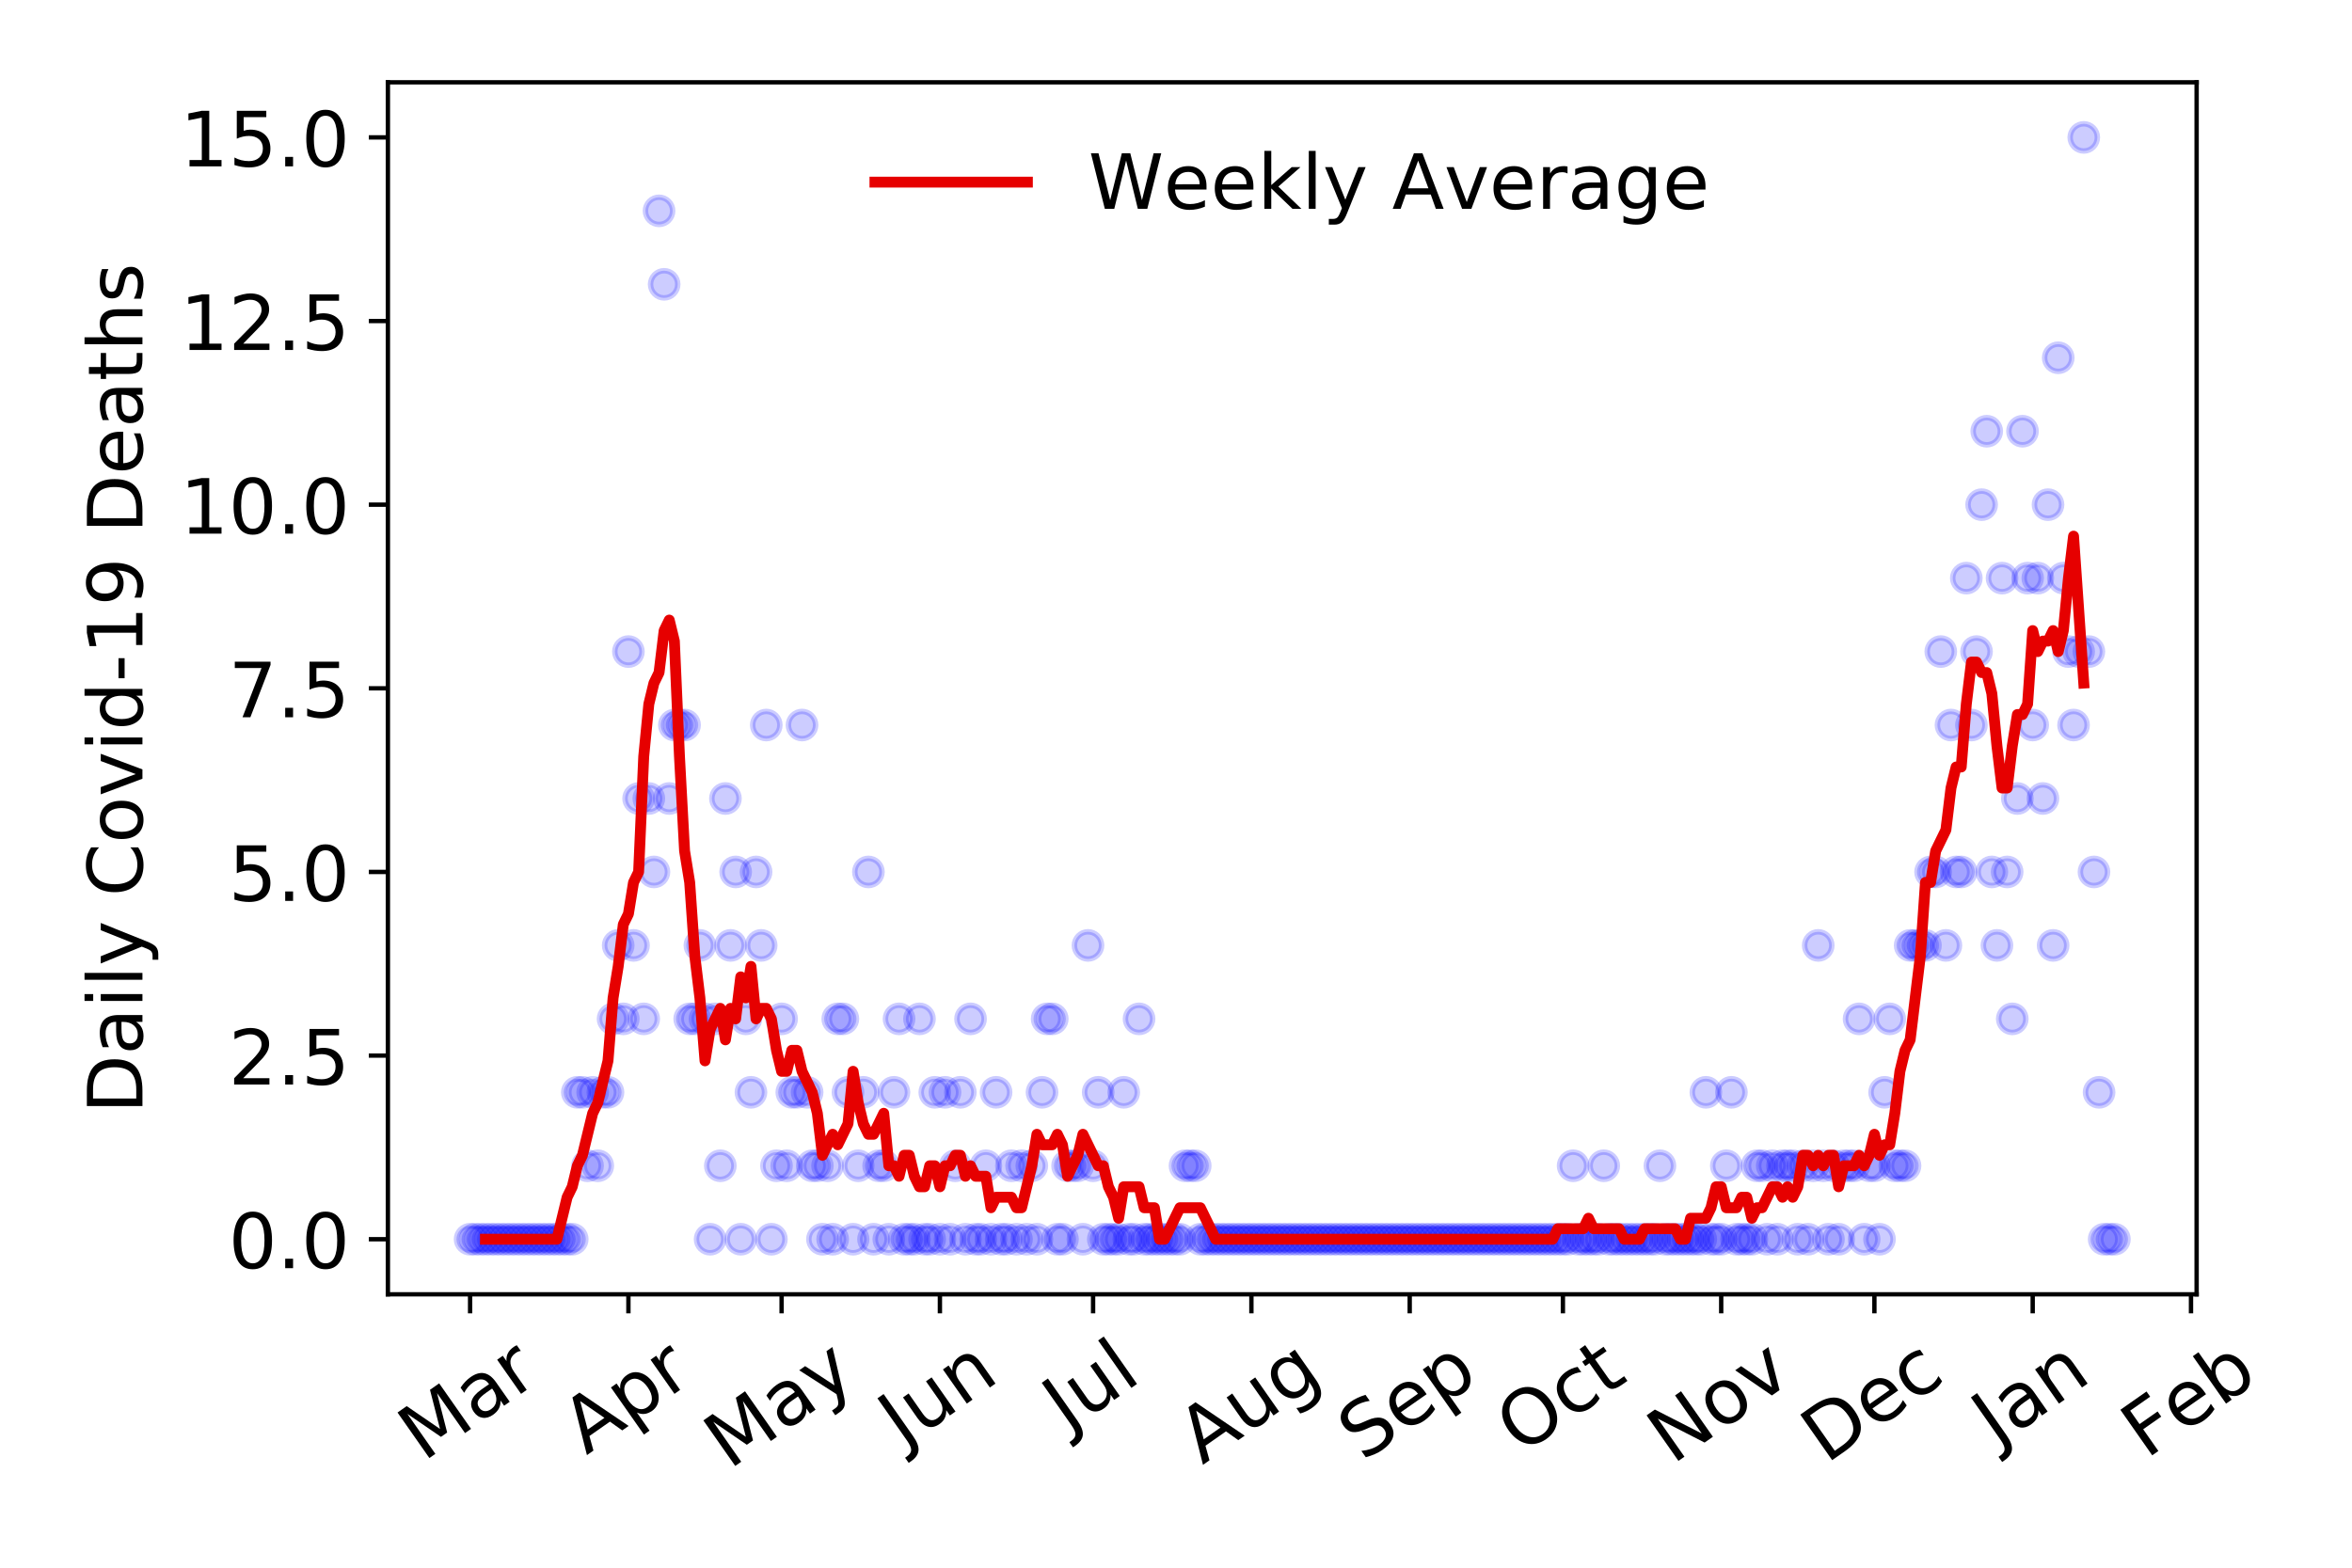 <?xml version="1.0" encoding="utf-8" standalone="no"?>
<!DOCTYPE svg PUBLIC "-//W3C//DTD SVG 1.1//EN"
  "http://www.w3.org/Graphics/SVG/1.1/DTD/svg11.dtd">
<!-- Created with matplotlib (https://matplotlib.org/) -->
<svg height="288pt" version="1.1" viewBox="0 0 432 288" width="432pt" xmlns="http://www.w3.org/2000/svg" xmlns:xlink="http://www.w3.org/1999/xlink">
 <defs>
  <style type="text/css">
*{stroke-linecap:butt;stroke-linejoin:round;}
  </style>
 </defs>
 <g id="figure_1">
  <g id="patch_1">
   <path d="M 0 288 
L 432 288 
L 432 0 
L 0 0 
z
" style="fill:#ffffff;"/>
  </g>
  <g id="axes_1">
   <g id="patch_2">
    <path d="M 71.245 237.778 
L 403.461 237.778 
L 403.461 15.12 
L 71.245 15.12 
z
" style="fill:#ffffff;"/>
   </g>
   <g id="matplotlib.axis_1">
    <g id="xtick_1">
     <g id="line2d_1">
      <defs>
       <path d="M 0 0 
L 0 3.5 
" id="mc0aa81a8f3" style="stroke:#000000;stroke-width:0.8;"/>
      </defs>
      <g>
       <use style="stroke:#000000;stroke-width:0.8;" x="86.346" xlink:href="#mc0aa81a8f3" y="237.778"/>
      </g>
     </g>
     <g id="text_1">
      <!-- Mar -->
      <defs>
       <path d="M 9.812 72.906 
L 24.516 72.906 
L 43.109 23.297 
L 61.812 72.906 
L 76.516 72.906 
L 76.516 0 
L 66.891 0 
L 66.891 64.016 
L 48.094 14.016 
L 38.188 14.016 
L 19.391 64.016 
L 19.391 0 
L 9.812 0 
z
" id="DejaVuSans-77"/>
       <path d="M 34.281 27.484 
Q 23.391 27.484 19.188 25 
Q 14.984 22.516 14.984 16.5 
Q 14.984 11.719 18.141 8.906 
Q 21.297 6.109 26.703 6.109 
Q 34.188 6.109 38.703 11.406 
Q 43.219 16.703 43.219 25.484 
L 43.219 27.484 
z
M 52.203 31.203 
L 52.203 0 
L 43.219 0 
L 43.219 8.297 
Q 40.141 3.328 35.547 0.953 
Q 30.953 -1.422 24.312 -1.422 
Q 15.922 -1.422 10.953 3.297 
Q 6 8.016 6 15.922 
Q 6 25.141 12.172 29.828 
Q 18.359 34.516 30.609 34.516 
L 43.219 34.516 
L 43.219 35.406 
Q 43.219 41.609 39.141 45 
Q 35.062 48.391 27.688 48.391 
Q 23 48.391 18.547 47.266 
Q 14.109 46.141 10.016 43.891 
L 10.016 52.203 
Q 14.938 54.109 19.578 55.047 
Q 24.219 56 28.609 56 
Q 40.484 56 46.344 49.844 
Q 52.203 43.703 52.203 31.203 
z
" id="DejaVuSans-97"/>
       <path d="M 41.109 46.297 
Q 39.594 47.172 37.812 47.578 
Q 36.031 48 33.891 48 
Q 26.266 48 22.188 43.047 
Q 18.109 38.094 18.109 28.812 
L 18.109 0 
L 9.078 0 
L 9.078 54.688 
L 18.109 54.688 
L 18.109 46.188 
Q 20.953 51.172 25.484 53.578 
Q 30.031 56 36.531 56 
Q 37.453 56 38.578 55.875 
Q 39.703 55.766 41.062 55.516 
z
" id="DejaVuSans-114"/>
      </defs>
      <g transform="translate(77.743 268.643)rotate(-35)scale(0.14 -0.14)">
       <use xlink:href="#DejaVuSans-77"/>
       <use x="86.279" xlink:href="#DejaVuSans-97"/>
       <use x="147.559" xlink:href="#DejaVuSans-114"/>
      </g>
     </g>
    </g>
    <g id="xtick_2">
     <g id="line2d_2">
      <g>
       <use style="stroke:#000000;stroke-width:0.8;" x="115.422" xlink:href="#mc0aa81a8f3" y="237.778"/>
      </g>
     </g>
     <g id="text_2">
      <!-- Apr -->
      <defs>
       <path d="M 34.188 63.188 
L 20.797 26.906 
L 47.609 26.906 
z
M 28.609 72.906 
L 39.797 72.906 
L 67.578 0 
L 57.328 0 
L 50.688 18.703 
L 17.828 18.703 
L 11.188 0 
L 0.781 0 
z
" id="DejaVuSans-65"/>
       <path d="M 18.109 8.203 
L 18.109 -20.797 
L 9.078 -20.797 
L 9.078 54.688 
L 18.109 54.688 
L 18.109 46.391 
Q 20.953 51.266 25.266 53.625 
Q 29.594 56 35.594 56 
Q 45.562 56 51.781 48.094 
Q 58.016 40.188 58.016 27.297 
Q 58.016 14.406 51.781 6.484 
Q 45.562 -1.422 35.594 -1.422 
Q 29.594 -1.422 25.266 0.953 
Q 20.953 3.328 18.109 8.203 
z
M 48.688 27.297 
Q 48.688 37.203 44.609 42.844 
Q 40.531 48.484 33.406 48.484 
Q 26.266 48.484 22.188 42.844 
Q 18.109 37.203 18.109 27.297 
Q 18.109 17.391 22.188 11.75 
Q 26.266 6.109 33.406 6.109 
Q 40.531 6.109 44.609 11.75 
Q 48.688 17.391 48.688 27.297 
z
" id="DejaVuSans-112"/>
      </defs>
      <g transform="translate(107.717 267.384)rotate(-35)scale(0.14 -0.14)">
       <use xlink:href="#DejaVuSans-65"/>
       <use x="68.408" xlink:href="#DejaVuSans-112"/>
       <use x="131.885" xlink:href="#DejaVuSans-114"/>
      </g>
     </g>
    </g>
    <g id="xtick_3">
     <g id="line2d_3">
      <g>
       <use style="stroke:#000000;stroke-width:0.8;" x="143.56" xlink:href="#mc0aa81a8f3" y="237.778"/>
      </g>
     </g>
     <g id="text_3">
      <!-- May -->
      <defs>
       <path d="M 32.172 -5.078 
Q 28.375 -14.844 24.75 -17.812 
Q 21.141 -20.797 15.094 -20.797 
L 7.906 -20.797 
L 7.906 -13.281 
L 13.188 -13.281 
Q 16.891 -13.281 18.938 -11.516 
Q 21 -9.766 23.484 -3.219 
L 25.094 0.875 
L 2.984 54.688 
L 12.5 54.688 
L 29.594 11.922 
L 46.688 54.688 
L 56.203 54.688 
z
" id="DejaVuSans-121"/>
      </defs>
      <g transform="translate(133.92 270.094)rotate(-35)scale(0.14 -0.14)">
       <use xlink:href="#DejaVuSans-77"/>
       <use x="86.279" xlink:href="#DejaVuSans-97"/>
       <use x="147.559" xlink:href="#DejaVuSans-121"/>
      </g>
     </g>
    </g>
    <g id="xtick_4">
     <g id="line2d_4">
      <g>
       <use style="stroke:#000000;stroke-width:0.8;" x="172.635" xlink:href="#mc0aa81a8f3" y="237.778"/>
      </g>
     </g>
     <g id="text_4">
      <!-- Jun -->
      <defs>
       <path d="M 9.812 72.906 
L 19.672 72.906 
L 19.672 5.078 
Q 19.672 -8.109 14.672 -14.062 
Q 9.672 -20.016 -1.422 -20.016 
L -5.172 -20.016 
L -5.172 -11.719 
L -2.094 -11.719 
Q 4.438 -11.719 7.125 -8.047 
Q 9.812 -4.391 9.812 5.078 
z
" id="DejaVuSans-74"/>
       <path d="M 8.5 21.578 
L 8.5 54.688 
L 17.484 54.688 
L 17.484 21.922 
Q 17.484 14.156 20.5 10.266 
Q 23.531 6.391 29.594 6.391 
Q 36.859 6.391 41.078 11.031 
Q 45.312 15.672 45.312 23.688 
L 45.312 54.688 
L 54.297 54.688 
L 54.297 0 
L 45.312 0 
L 45.312 8.406 
Q 42.047 3.422 37.719 1 
Q 33.406 -1.422 27.688 -1.422 
Q 18.266 -1.422 13.375 4.438 
Q 8.5 10.297 8.5 21.578 
z
M 31.109 56 
z
" id="DejaVuSans-117"/>
       <path d="M 54.891 33.016 
L 54.891 0 
L 45.906 0 
L 45.906 32.719 
Q 45.906 40.484 42.875 44.328 
Q 39.844 48.188 33.797 48.188 
Q 26.516 48.188 22.312 43.547 
Q 18.109 38.922 18.109 30.906 
L 18.109 0 
L 9.078 0 
L 9.078 54.688 
L 18.109 54.688 
L 18.109 46.188 
Q 21.344 51.125 25.703 53.562 
Q 30.078 56 35.797 56 
Q 45.219 56 50.047 50.172 
Q 54.891 44.344 54.891 33.016 
z
" id="DejaVuSans-110"/>
      </defs>
      <g transform="translate(165.892 266.039)rotate(-35)scale(0.14 -0.14)">
       <use xlink:href="#DejaVuSans-74"/>
       <use x="29.492" xlink:href="#DejaVuSans-117"/>
       <use x="92.871" xlink:href="#DejaVuSans-110"/>
      </g>
     </g>
    </g>
    <g id="xtick_5">
     <g id="line2d_5">
      <g>
       <use style="stroke:#000000;stroke-width:0.8;" x="200.773" xlink:href="#mc0aa81a8f3" y="237.778"/>
      </g>
     </g>
     <g id="text_5">
      <!-- Jul -->
      <defs>
       <path d="M 9.422 75.984 
L 18.406 75.984 
L 18.406 0 
L 9.422 0 
z
" id="DejaVuSans-108"/>
      </defs>
      <g transform="translate(196.071 263.181)rotate(-35)scale(0.14 -0.14)">
       <use xlink:href="#DejaVuSans-74"/>
       <use x="29.492" xlink:href="#DejaVuSans-117"/>
       <use x="92.871" xlink:href="#DejaVuSans-108"/>
      </g>
     </g>
    </g>
    <g id="xtick_6">
     <g id="line2d_6">
      <g>
       <use style="stroke:#000000;stroke-width:0.8;" x="229.849" xlink:href="#mc0aa81a8f3" y="237.778"/>
      </g>
     </g>
     <g id="text_6">
      <!-- Aug -->
      <defs>
       <path d="M 45.406 27.984 
Q 45.406 37.75 41.375 43.109 
Q 37.359 48.484 30.078 48.484 
Q 22.859 48.484 18.828 43.109 
Q 14.797 37.75 14.797 27.984 
Q 14.797 18.266 18.828 12.891 
Q 22.859 7.516 30.078 7.516 
Q 37.359 7.516 41.375 12.891 
Q 45.406 18.266 45.406 27.984 
z
M 54.391 6.781 
Q 54.391 -7.172 48.188 -13.984 
Q 42 -20.797 29.203 -20.797 
Q 24.469 -20.797 20.266 -20.094 
Q 16.062 -19.391 12.109 -17.922 
L 12.109 -9.188 
Q 16.062 -11.328 19.922 -12.344 
Q 23.781 -13.375 27.781 -13.375 
Q 36.625 -13.375 41.016 -8.766 
Q 45.406 -4.156 45.406 5.172 
L 45.406 9.625 
Q 42.625 4.781 38.281 2.391 
Q 33.938 0 27.875 0 
Q 17.828 0 11.672 7.656 
Q 5.516 15.328 5.516 27.984 
Q 5.516 40.672 11.672 48.328 
Q 17.828 56 27.875 56 
Q 33.938 56 38.281 53.609 
Q 42.625 51.219 45.406 46.391 
L 45.406 54.688 
L 54.391 54.688 
z
" id="DejaVuSans-103"/>
      </defs>
      <g transform="translate(220.868 269.172)rotate(-35)scale(0.14 -0.14)">
       <use xlink:href="#DejaVuSans-65"/>
       <use x="68.408" xlink:href="#DejaVuSans-117"/>
       <use x="131.787" xlink:href="#DejaVuSans-103"/>
      </g>
     </g>
    </g>
    <g id="xtick_7">
     <g id="line2d_7">
      <g>
       <use style="stroke:#000000;stroke-width:0.8;" x="258.925" xlink:href="#mc0aa81a8f3" y="237.778"/>
      </g>
     </g>
     <g id="text_7">
      <!-- Sep -->
      <defs>
       <path d="M 53.516 70.516 
L 53.516 60.891 
Q 47.906 63.578 42.922 64.891 
Q 37.938 66.219 33.297 66.219 
Q 25.25 66.219 20.875 63.094 
Q 16.5 59.969 16.5 54.203 
Q 16.5 49.359 19.406 46.891 
Q 22.312 44.438 30.422 42.922 
L 36.375 41.703 
Q 47.406 39.594 52.656 34.297 
Q 57.906 29 57.906 20.125 
Q 57.906 9.516 50.797 4.047 
Q 43.703 -1.422 29.984 -1.422 
Q 24.812 -1.422 18.969 -0.25 
Q 13.141 0.922 6.891 3.219 
L 6.891 13.375 
Q 12.891 10.016 18.656 8.297 
Q 24.422 6.594 29.984 6.594 
Q 38.422 6.594 43.016 9.906 
Q 47.609 13.234 47.609 19.391 
Q 47.609 24.75 44.312 27.781 
Q 41.016 30.812 33.5 32.328 
L 27.484 33.5 
Q 16.453 35.688 11.516 40.375 
Q 6.594 45.062 6.594 53.422 
Q 6.594 63.094 13.406 68.656 
Q 20.219 74.219 32.172 74.219 
Q 37.312 74.219 42.625 73.281 
Q 47.953 72.359 53.516 70.516 
z
" id="DejaVuSans-83"/>
       <path d="M 56.203 29.594 
L 56.203 25.203 
L 14.891 25.203 
Q 15.484 15.922 20.484 11.062 
Q 25.484 6.203 34.422 6.203 
Q 39.594 6.203 44.453 7.469 
Q 49.312 8.734 54.109 11.281 
L 54.109 2.781 
Q 49.266 0.734 44.188 -0.344 
Q 39.109 -1.422 33.891 -1.422 
Q 20.797 -1.422 13.156 6.188 
Q 5.516 13.812 5.516 26.812 
Q 5.516 40.234 12.766 48.109 
Q 20.016 56 32.328 56 
Q 43.359 56 49.781 48.891 
Q 56.203 41.797 56.203 29.594 
z
M 47.219 32.234 
Q 47.125 39.594 43.094 43.984 
Q 39.062 48.391 32.422 48.391 
Q 24.906 48.391 20.391 44.141 
Q 15.875 39.891 15.188 32.172 
z
" id="DejaVuSans-101"/>
      </defs>
      <g transform="translate(250.332 268.629)rotate(-35)scale(0.14 -0.14)">
       <use xlink:href="#DejaVuSans-83"/>
       <use x="63.477" xlink:href="#DejaVuSans-101"/>
       <use x="125" xlink:href="#DejaVuSans-112"/>
      </g>
     </g>
    </g>
    <g id="xtick_8">
     <g id="line2d_8">
      <g>
       <use style="stroke:#000000;stroke-width:0.8;" x="287.063" xlink:href="#mc0aa81a8f3" y="237.778"/>
      </g>
     </g>
     <g id="text_8">
      <!-- Oct -->
      <defs>
       <path d="M 39.406 66.219 
Q 28.656 66.219 22.328 58.203 
Q 16.016 50.203 16.016 36.375 
Q 16.016 22.609 22.328 14.594 
Q 28.656 6.594 39.406 6.594 
Q 50.141 6.594 56.422 14.594 
Q 62.703 22.609 62.703 36.375 
Q 62.703 50.203 56.422 58.203 
Q 50.141 66.219 39.406 66.219 
z
M 39.406 74.219 
Q 54.734 74.219 63.906 63.938 
Q 73.094 53.656 73.094 36.375 
Q 73.094 19.141 63.906 8.859 
Q 54.734 -1.422 39.406 -1.422 
Q 24.031 -1.422 14.812 8.828 
Q 5.609 19.094 5.609 36.375 
Q 5.609 53.656 14.812 63.938 
Q 24.031 74.219 39.406 74.219 
z
" id="DejaVuSans-79"/>
       <path d="M 48.781 52.594 
L 48.781 44.188 
Q 44.969 46.297 41.141 47.344 
Q 37.312 48.391 33.406 48.391 
Q 24.656 48.391 19.812 42.844 
Q 14.984 37.312 14.984 27.297 
Q 14.984 17.281 19.812 11.734 
Q 24.656 6.203 33.406 6.203 
Q 37.312 6.203 41.141 7.25 
Q 44.969 8.297 48.781 10.406 
L 48.781 2.094 
Q 45.016 0.344 40.984 -0.531 
Q 36.969 -1.422 32.422 -1.422 
Q 20.062 -1.422 12.781 6.344 
Q 5.516 14.109 5.516 27.297 
Q 5.516 40.672 12.859 48.328 
Q 20.219 56 33.016 56 
Q 37.156 56 41.109 55.141 
Q 45.062 54.297 48.781 52.594 
z
" id="DejaVuSans-99"/>
       <path d="M 18.312 70.219 
L 18.312 54.688 
L 36.812 54.688 
L 36.812 47.703 
L 18.312 47.703 
L 18.312 18.016 
Q 18.312 11.328 20.141 9.422 
Q 21.969 7.516 27.594 7.516 
L 36.812 7.516 
L 36.812 0 
L 27.594 0 
Q 17.188 0 13.234 3.875 
Q 9.281 7.766 9.281 18.016 
L 9.281 47.703 
L 2.688 47.703 
L 2.688 54.688 
L 9.281 54.688 
L 9.281 70.219 
z
" id="DejaVuSans-116"/>
      </defs>
      <g transform="translate(279.364 267.377)rotate(-35)scale(0.14 -0.14)">
       <use xlink:href="#DejaVuSans-79"/>
       <use x="78.711" xlink:href="#DejaVuSans-99"/>
       <use x="133.691" xlink:href="#DejaVuSans-116"/>
      </g>
     </g>
    </g>
    <g id="xtick_9">
     <g id="line2d_9">
      <g>
       <use style="stroke:#000000;stroke-width:0.8;" x="316.139" xlink:href="#mc0aa81a8f3" y="237.778"/>
      </g>
     </g>
     <g id="text_9">
      <!-- Nov -->
      <defs>
       <path d="M 9.812 72.906 
L 23.094 72.906 
L 55.422 11.922 
L 55.422 72.906 
L 64.984 72.906 
L 64.984 0 
L 51.703 0 
L 19.391 60.984 
L 19.391 0 
L 9.812 0 
z
" id="DejaVuSans-78"/>
       <path d="M 30.609 48.391 
Q 23.391 48.391 19.188 42.75 
Q 14.984 37.109 14.984 27.297 
Q 14.984 17.484 19.156 11.844 
Q 23.344 6.203 30.609 6.203 
Q 37.797 6.203 41.984 11.859 
Q 46.188 17.531 46.188 27.297 
Q 46.188 37.016 41.984 42.703 
Q 37.797 48.391 30.609 48.391 
z
M 30.609 56 
Q 42.328 56 49.016 48.375 
Q 55.719 40.766 55.719 27.297 
Q 55.719 13.875 49.016 6.219 
Q 42.328 -1.422 30.609 -1.422 
Q 18.844 -1.422 12.172 6.219 
Q 5.516 13.875 5.516 27.297 
Q 5.516 40.766 12.172 48.375 
Q 18.844 56 30.609 56 
z
" id="DejaVuSans-111"/>
       <path d="M 2.984 54.688 
L 12.5 54.688 
L 29.594 8.797 
L 46.688 54.688 
L 56.203 54.688 
L 35.688 0 
L 23.484 0 
z
" id="DejaVuSans-118"/>
      </defs>
      <g transform="translate(307.163 269.166)rotate(-35)scale(0.14 -0.14)">
       <use xlink:href="#DejaVuSans-78"/>
       <use x="74.805" xlink:href="#DejaVuSans-111"/>
       <use x="135.986" xlink:href="#DejaVuSans-118"/>
      </g>
     </g>
    </g>
    <g id="xtick_10">
     <g id="line2d_10">
      <g>
       <use style="stroke:#000000;stroke-width:0.8;" x="344.277" xlink:href="#mc0aa81a8f3" y="237.778"/>
      </g>
     </g>
     <g id="text_10">
      <!-- Dec -->
      <defs>
       <path d="M 19.672 64.797 
L 19.672 8.109 
L 31.594 8.109 
Q 46.688 8.109 53.688 14.938 
Q 60.688 21.781 60.688 36.531 
Q 60.688 51.172 53.688 57.984 
Q 46.688 64.797 31.594 64.797 
z
M 9.812 72.906 
L 30.078 72.906 
Q 51.266 72.906 61.172 64.094 
Q 71.094 55.281 71.094 36.531 
Q 71.094 17.672 61.125 8.828 
Q 51.172 0 30.078 0 
L 9.812 0 
z
" id="DejaVuSans-68"/>
      </defs>
      <g transform="translate(335.397 269.032)rotate(-35)scale(0.14 -0.14)">
       <use xlink:href="#DejaVuSans-68"/>
       <use x="77.002" xlink:href="#DejaVuSans-101"/>
       <use x="138.525" xlink:href="#DejaVuSans-99"/>
      </g>
     </g>
    </g>
    <g id="xtick_11">
     <g id="line2d_11">
      <g>
       <use style="stroke:#000000;stroke-width:0.8;" x="373.353" xlink:href="#mc0aa81a8f3" y="237.778"/>
      </g>
     </g>
     <g id="text_11">
      <!-- Jan -->
      <g transform="translate(366.729 265.871)rotate(-35)scale(0.14 -0.14)">
       <use xlink:href="#DejaVuSans-74"/>
       <use x="29.492" xlink:href="#DejaVuSans-97"/>
       <use x="90.771" xlink:href="#DejaVuSans-110"/>
      </g>
     </g>
    </g>
    <g id="xtick_12">
     <g id="line2d_12">
      <g>
       <use style="stroke:#000000;stroke-width:0.8;" x="402.429" xlink:href="#mc0aa81a8f3" y="237.778"/>
      </g>
     </g>
     <g id="text_12">
      <!-- Feb -->
      <defs>
       <path d="M 9.812 72.906 
L 51.703 72.906 
L 51.703 64.594 
L 19.672 64.594 
L 19.672 43.109 
L 48.578 43.109 
L 48.578 34.812 
L 19.672 34.812 
L 19.672 0 
L 9.812 0 
z
" id="DejaVuSans-70"/>
       <path d="M 48.688 27.297 
Q 48.688 37.203 44.609 42.844 
Q 40.531 48.484 33.406 48.484 
Q 26.266 48.484 22.188 42.844 
Q 18.109 37.203 18.109 27.297 
Q 18.109 17.391 22.188 11.75 
Q 26.266 6.109 33.406 6.109 
Q 40.531 6.109 44.609 11.75 
Q 48.688 17.391 48.688 27.297 
z
M 18.109 46.391 
Q 20.953 51.266 25.266 53.625 
Q 29.594 56 35.594 56 
Q 45.562 56 51.781 48.094 
Q 58.016 40.188 58.016 27.297 
Q 58.016 14.406 51.781 6.484 
Q 45.562 -1.422 35.594 -1.422 
Q 29.594 -1.422 25.266 0.953 
Q 20.953 3.328 18.109 8.203 
L 18.109 0 
L 9.078 0 
L 9.078 75.984 
L 18.109 75.984 
z
" id="DejaVuSans-98"/>
      </defs>
      <g transform="translate(394.183 268.143)rotate(-35)scale(0.14 -0.14)">
       <use xlink:href="#DejaVuSans-70"/>
       <use x="57.441" xlink:href="#DejaVuSans-101"/>
       <use x="118.965" xlink:href="#DejaVuSans-98"/>
      </g>
     </g>
    </g>
   </g>
   <g id="matplotlib.axis_2">
    <g id="ytick_1">
     <g id="line2d_13">
      <defs>
       <path d="M 0 0 
L -3.5 0 
" id="m07d056332c" style="stroke:#000000;stroke-width:0.8;"/>
      </defs>
      <g>
       <use style="stroke:#000000;stroke-width:0.8;" x="71.245" xlink:href="#m07d056332c" y="227.657"/>
      </g>
     </g>
     <g id="text_13">
      <!-- 0.0 -->
      <defs>
       <path d="M 31.781 66.406 
Q 24.172 66.406 20.328 58.906 
Q 16.5 51.422 16.5 36.375 
Q 16.5 21.391 20.328 13.891 
Q 24.172 6.391 31.781 6.391 
Q 39.453 6.391 43.281 13.891 
Q 47.125 21.391 47.125 36.375 
Q 47.125 51.422 43.281 58.906 
Q 39.453 66.406 31.781 66.406 
z
M 31.781 74.219 
Q 44.047 74.219 50.516 64.516 
Q 56.984 54.828 56.984 36.375 
Q 56.984 17.969 50.516 8.266 
Q 44.047 -1.422 31.781 -1.422 
Q 19.531 -1.422 13.062 8.266 
Q 6.594 17.969 6.594 36.375 
Q 6.594 54.828 13.062 64.516 
Q 19.531 74.219 31.781 74.219 
z
" id="DejaVuSans-48"/>
       <path d="M 10.688 12.406 
L 21 12.406 
L 21 0 
L 10.688 0 
z
" id="DejaVuSans-46"/>
      </defs>
      <g transform="translate(41.981 232.976)scale(0.14 -0.14)">
       <use xlink:href="#DejaVuSans-48"/>
       <use x="63.623" xlink:href="#DejaVuSans-46"/>
       <use x="95.41" xlink:href="#DejaVuSans-48"/>
      </g>
     </g>
    </g>
    <g id="ytick_2">
     <g id="line2d_14">
      <g>
       <use style="stroke:#000000;stroke-width:0.8;" x="71.245" xlink:href="#m07d056332c" y="193.921"/>
      </g>
     </g>
     <g id="text_14">
      <!-- 2.5 -->
      <defs>
       <path d="M 19.188 8.297 
L 53.609 8.297 
L 53.609 0 
L 7.328 0 
L 7.328 8.297 
Q 12.938 14.109 22.625 23.891 
Q 32.328 33.688 34.812 36.531 
Q 39.547 41.844 41.422 45.531 
Q 43.312 49.219 43.312 52.781 
Q 43.312 58.594 39.234 62.25 
Q 35.156 65.922 28.609 65.922 
Q 23.969 65.922 18.812 64.312 
Q 13.672 62.703 7.812 59.422 
L 7.812 69.391 
Q 13.766 71.781 18.938 73 
Q 24.125 74.219 28.422 74.219 
Q 39.75 74.219 46.484 68.547 
Q 53.219 62.891 53.219 53.422 
Q 53.219 48.922 51.531 44.891 
Q 49.859 40.875 45.406 35.406 
Q 44.188 33.984 37.641 27.219 
Q 31.109 20.453 19.188 8.297 
z
" id="DejaVuSans-50"/>
       <path d="M 10.797 72.906 
L 49.516 72.906 
L 49.516 64.594 
L 19.828 64.594 
L 19.828 46.734 
Q 21.969 47.469 24.109 47.828 
Q 26.266 48.188 28.422 48.188 
Q 40.625 48.188 47.75 41.5 
Q 54.891 34.812 54.891 23.391 
Q 54.891 11.625 47.562 5.094 
Q 40.234 -1.422 26.906 -1.422 
Q 22.312 -1.422 17.547 -0.641 
Q 12.797 0.141 7.719 1.703 
L 7.719 11.625 
Q 12.109 9.234 16.797 8.062 
Q 21.484 6.891 26.703 6.891 
Q 35.156 6.891 40.078 11.328 
Q 45.016 15.766 45.016 23.391 
Q 45.016 31 40.078 35.438 
Q 35.156 39.891 26.703 39.891 
Q 22.75 39.891 18.812 39.016 
Q 14.891 38.141 10.797 36.281 
z
" id="DejaVuSans-53"/>
      </defs>
      <g transform="translate(41.981 199.24)scale(0.14 -0.14)">
       <use xlink:href="#DejaVuSans-50"/>
       <use x="63.623" xlink:href="#DejaVuSans-46"/>
       <use x="95.41" xlink:href="#DejaVuSans-53"/>
      </g>
     </g>
    </g>
    <g id="ytick_3">
     <g id="line2d_15">
      <g>
       <use style="stroke:#000000;stroke-width:0.8;" x="71.245" xlink:href="#m07d056332c" y="160.185"/>
      </g>
     </g>
     <g id="text_15">
      <!-- 5.0 -->
      <g transform="translate(41.981 165.504)scale(0.14 -0.14)">
       <use xlink:href="#DejaVuSans-53"/>
       <use x="63.623" xlink:href="#DejaVuSans-46"/>
       <use x="95.41" xlink:href="#DejaVuSans-48"/>
      </g>
     </g>
    </g>
    <g id="ytick_4">
     <g id="line2d_16">
      <g>
       <use style="stroke:#000000;stroke-width:0.8;" x="71.245" xlink:href="#m07d056332c" y="126.449"/>
      </g>
     </g>
     <g id="text_16">
      <!-- 7.5 -->
      <defs>
       <path d="M 8.203 72.906 
L 55.078 72.906 
L 55.078 68.703 
L 28.609 0 
L 18.312 0 
L 43.219 64.594 
L 8.203 64.594 
z
" id="DejaVuSans-55"/>
      </defs>
      <g transform="translate(41.981 131.768)scale(0.14 -0.14)">
       <use xlink:href="#DejaVuSans-55"/>
       <use x="63.623" xlink:href="#DejaVuSans-46"/>
       <use x="95.41" xlink:href="#DejaVuSans-53"/>
      </g>
     </g>
    </g>
    <g id="ytick_5">
     <g id="line2d_17">
      <g>
       <use style="stroke:#000000;stroke-width:0.8;" x="71.245" xlink:href="#m07d056332c" y="92.713"/>
      </g>
     </g>
     <g id="text_17">
      <!-- 10.0 -->
      <defs>
       <path d="M 12.406 8.297 
L 28.516 8.297 
L 28.516 63.922 
L 10.984 60.406 
L 10.984 69.391 
L 28.422 72.906 
L 38.281 72.906 
L 38.281 8.297 
L 54.391 8.297 
L 54.391 0 
L 12.406 0 
z
" id="DejaVuSans-49"/>
      </defs>
      <g transform="translate(33.073 98.032)scale(0.14 -0.14)">
       <use xlink:href="#DejaVuSans-49"/>
       <use x="63.623" xlink:href="#DejaVuSans-48"/>
       <use x="127.246" xlink:href="#DejaVuSans-46"/>
       <use x="159.033" xlink:href="#DejaVuSans-48"/>
      </g>
     </g>
    </g>
    <g id="ytick_6">
     <g id="line2d_18">
      <g>
       <use style="stroke:#000000;stroke-width:0.8;" x="71.245" xlink:href="#m07d056332c" y="58.977"/>
      </g>
     </g>
     <g id="text_18">
      <!-- 12.5 -->
      <g transform="translate(33.073 64.296)scale(0.14 -0.14)">
       <use xlink:href="#DejaVuSans-49"/>
       <use x="63.623" xlink:href="#DejaVuSans-50"/>
       <use x="127.246" xlink:href="#DejaVuSans-46"/>
       <use x="159.033" xlink:href="#DejaVuSans-53"/>
      </g>
     </g>
    </g>
    <g id="ytick_7">
     <g id="line2d_19">
      <g>
       <use style="stroke:#000000;stroke-width:0.8;" x="71.245" xlink:href="#m07d056332c" y="25.241"/>
      </g>
     </g>
     <g id="text_19">
      <!-- 15.0 -->
      <g transform="translate(33.073 30.56)scale(0.14 -0.14)">
       <use xlink:href="#DejaVuSans-49"/>
       <use x="63.623" xlink:href="#DejaVuSans-53"/>
       <use x="127.246" xlink:href="#DejaVuSans-46"/>
       <use x="159.033" xlink:href="#DejaVuSans-48"/>
      </g>
     </g>
    </g>
    <g id="text_20">
     <!-- Daily Covid-19 Deaths -->
     <defs>
      <path d="M 9.422 54.688 
L 18.406 54.688 
L 18.406 0 
L 9.422 0 
z
M 9.422 75.984 
L 18.406 75.984 
L 18.406 64.594 
L 9.422 64.594 
z
" id="DejaVuSans-105"/>
      <path id="DejaVuSans-32"/>
      <path d="M 64.406 67.281 
L 64.406 56.891 
Q 59.422 61.531 53.781 63.812 
Q 48.141 66.109 41.797 66.109 
Q 29.297 66.109 22.656 58.469 
Q 16.016 50.828 16.016 36.375 
Q 16.016 21.969 22.656 14.328 
Q 29.297 6.688 41.797 6.688 
Q 48.141 6.688 53.781 8.984 
Q 59.422 11.281 64.406 15.922 
L 64.406 5.609 
Q 59.234 2.094 53.438 0.328 
Q 47.656 -1.422 41.219 -1.422 
Q 24.656 -1.422 15.125 8.703 
Q 5.609 18.844 5.609 36.375 
Q 5.609 53.953 15.125 64.078 
Q 24.656 74.219 41.219 74.219 
Q 47.75 74.219 53.531 72.484 
Q 59.328 70.75 64.406 67.281 
z
" id="DejaVuSans-67"/>
      <path d="M 45.406 46.391 
L 45.406 75.984 
L 54.391 75.984 
L 54.391 0 
L 45.406 0 
L 45.406 8.203 
Q 42.578 3.328 38.25 0.953 
Q 33.938 -1.422 27.875 -1.422 
Q 17.969 -1.422 11.734 6.484 
Q 5.516 14.406 5.516 27.297 
Q 5.516 40.188 11.734 48.094 
Q 17.969 56 27.875 56 
Q 33.938 56 38.25 53.625 
Q 42.578 51.266 45.406 46.391 
z
M 14.797 27.297 
Q 14.797 17.391 18.875 11.75 
Q 22.953 6.109 30.078 6.109 
Q 37.203 6.109 41.297 11.75 
Q 45.406 17.391 45.406 27.297 
Q 45.406 37.203 41.297 42.844 
Q 37.203 48.484 30.078 48.484 
Q 22.953 48.484 18.875 42.844 
Q 14.797 37.203 14.797 27.297 
z
" id="DejaVuSans-100"/>
      <path d="M 4.891 31.391 
L 31.203 31.391 
L 31.203 23.391 
L 4.891 23.391 
z
" id="DejaVuSans-45"/>
      <path d="M 10.984 1.516 
L 10.984 10.5 
Q 14.703 8.734 18.5 7.812 
Q 22.312 6.891 25.984 6.891 
Q 35.75 6.891 40.891 13.453 
Q 46.047 20.016 46.781 33.406 
Q 43.953 29.203 39.594 26.953 
Q 35.25 24.703 29.984 24.703 
Q 19.047 24.703 12.672 31.312 
Q 6.297 37.938 6.297 49.422 
Q 6.297 60.641 12.938 67.422 
Q 19.578 74.219 30.609 74.219 
Q 43.266 74.219 49.922 64.516 
Q 56.594 54.828 56.594 36.375 
Q 56.594 19.141 48.406 8.859 
Q 40.234 -1.422 26.422 -1.422 
Q 22.703 -1.422 18.891 -0.688 
Q 15.094 0.047 10.984 1.516 
z
M 30.609 32.422 
Q 37.25 32.422 41.125 36.953 
Q 45.016 41.5 45.016 49.422 
Q 45.016 57.281 41.125 61.844 
Q 37.25 66.406 30.609 66.406 
Q 23.969 66.406 20.094 61.844 
Q 16.219 57.281 16.219 49.422 
Q 16.219 41.5 20.094 36.953 
Q 23.969 32.422 30.609 32.422 
z
" id="DejaVuSans-57"/>
      <path d="M 54.891 33.016 
L 54.891 0 
L 45.906 0 
L 45.906 32.719 
Q 45.906 40.484 42.875 44.328 
Q 39.844 48.188 33.797 48.188 
Q 26.516 48.188 22.312 43.547 
Q 18.109 38.922 18.109 30.906 
L 18.109 0 
L 9.078 0 
L 9.078 75.984 
L 18.109 75.984 
L 18.109 46.188 
Q 21.344 51.125 25.703 53.562 
Q 30.078 56 35.797 56 
Q 45.219 56 50.047 50.172 
Q 54.891 44.344 54.891 33.016 
z
" id="DejaVuSans-104"/>
      <path d="M 44.281 53.078 
L 44.281 44.578 
Q 40.484 46.531 36.375 47.5 
Q 32.281 48.484 27.875 48.484 
Q 21.188 48.484 17.844 46.438 
Q 14.5 44.391 14.5 40.281 
Q 14.5 37.156 16.891 35.375 
Q 19.281 33.594 26.516 31.984 
L 29.594 31.297 
Q 39.156 29.25 43.188 25.516 
Q 47.219 21.781 47.219 15.094 
Q 47.219 7.469 41.188 3.016 
Q 35.156 -1.422 24.609 -1.422 
Q 20.219 -1.422 15.453 -0.562 
Q 10.688 0.297 5.422 2 
L 5.422 11.281 
Q 10.406 8.688 15.234 7.391 
Q 20.062 6.109 24.812 6.109 
Q 31.156 6.109 34.562 8.281 
Q 37.984 10.453 37.984 14.406 
Q 37.984 18.062 35.516 20.016 
Q 33.062 21.969 24.703 23.781 
L 21.578 24.516 
Q 13.234 26.266 9.516 29.906 
Q 5.812 33.547 5.812 39.891 
Q 5.812 47.609 11.281 51.797 
Q 16.75 56 26.812 56 
Q 31.781 56 36.172 55.266 
Q 40.578 54.547 44.281 53.078 
z
" id="DejaVuSans-115"/>
     </defs>
     <g transform="translate(26.162 204.56)rotate(-90)scale(0.14 -0.14)">
      <use xlink:href="#DejaVuSans-68"/>
      <use x="77.002" xlink:href="#DejaVuSans-97"/>
      <use x="138.281" xlink:href="#DejaVuSans-105"/>
      <use x="166.064" xlink:href="#DejaVuSans-108"/>
      <use x="193.848" xlink:href="#DejaVuSans-121"/>
      <use x="253.027" xlink:href="#DejaVuSans-32"/>
      <use x="284.814" xlink:href="#DejaVuSans-67"/>
      <use x="354.639" xlink:href="#DejaVuSans-111"/>
      <use x="415.82" xlink:href="#DejaVuSans-118"/>
      <use x="475" xlink:href="#DejaVuSans-105"/>
      <use x="502.783" xlink:href="#DejaVuSans-100"/>
      <use x="566.26" xlink:href="#DejaVuSans-45"/>
      <use x="602.344" xlink:href="#DejaVuSans-49"/>
      <use x="665.967" xlink:href="#DejaVuSans-57"/>
      <use x="729.59" xlink:href="#DejaVuSans-32"/>
      <use x="761.377" xlink:href="#DejaVuSans-68"/>
      <use x="838.379" xlink:href="#DejaVuSans-101"/>
      <use x="899.902" xlink:href="#DejaVuSans-97"/>
      <use x="961.182" xlink:href="#DejaVuSans-116"/>
      <use x="1000.391" xlink:href="#DejaVuSans-104"/>
      <use x="1063.77" xlink:href="#DejaVuSans-115"/>
     </g>
    </g>
   </g>
   <g id="line2d_20">
    <defs>
     <path d="M 0 2.5 
C 0.663 2.5 1.299 2.237 1.768 1.768 
C 2.237 1.299 2.5 0.663 2.5 0 
C 2.5 -0.663 2.237 -1.299 1.768 -1.768 
C 1.299 -2.237 0.663 -2.5 0 -2.5 
C -0.663 -2.5 -1.299 -2.237 -1.768 -1.768 
C -2.237 -1.299 -2.5 -0.663 -2.5 0 
C -2.5 0.663 -2.237 1.299 -1.768 1.768 
C -1.299 2.237 -0.663 2.5 0 2.5 
z
" id="m482ac518ad" style="stroke:#0000ff;stroke-opacity:0.2;"/>
    </defs>
    <g clip-path="url(#p9bfc6b8342)">
     <use style="fill:#0000ff;fill-opacity:0.2;stroke:#0000ff;stroke-opacity:0.2;" x="86.346" xlink:href="#m482ac518ad" y="227.657"/>
     <use style="fill:#0000ff;fill-opacity:0.2;stroke:#0000ff;stroke-opacity:0.2;" x="87.284" xlink:href="#m482ac518ad" y="227.657"/>
     <use style="fill:#0000ff;fill-opacity:0.2;stroke:#0000ff;stroke-opacity:0.2;" x="88.222" xlink:href="#m482ac518ad" y="227.657"/>
     <use style="fill:#0000ff;fill-opacity:0.2;stroke:#0000ff;stroke-opacity:0.2;" x="89.16" xlink:href="#m482ac518ad" y="227.657"/>
     <use style="fill:#0000ff;fill-opacity:0.2;stroke:#0000ff;stroke-opacity:0.2;" x="90.097" xlink:href="#m482ac518ad" y="227.657"/>
     <use style="fill:#0000ff;fill-opacity:0.2;stroke:#0000ff;stroke-opacity:0.2;" x="91.035" xlink:href="#m482ac518ad" y="227.657"/>
     <use style="fill:#0000ff;fill-opacity:0.2;stroke:#0000ff;stroke-opacity:0.2;" x="91.973" xlink:href="#m482ac518ad" y="227.657"/>
     <use style="fill:#0000ff;fill-opacity:0.2;stroke:#0000ff;stroke-opacity:0.2;" x="92.911" xlink:href="#m482ac518ad" y="227.657"/>
     <use style="fill:#0000ff;fill-opacity:0.2;stroke:#0000ff;stroke-opacity:0.2;" x="93.849" xlink:href="#m482ac518ad" y="227.657"/>
     <use style="fill:#0000ff;fill-opacity:0.2;stroke:#0000ff;stroke-opacity:0.2;" x="94.787" xlink:href="#m482ac518ad" y="227.657"/>
     <use style="fill:#0000ff;fill-opacity:0.2;stroke:#0000ff;stroke-opacity:0.2;" x="95.725" xlink:href="#m482ac518ad" y="227.657"/>
     <use style="fill:#0000ff;fill-opacity:0.2;stroke:#0000ff;stroke-opacity:0.2;" x="96.663" xlink:href="#m482ac518ad" y="227.657"/>
     <use style="fill:#0000ff;fill-opacity:0.2;stroke:#0000ff;stroke-opacity:0.2;" x="97.601" xlink:href="#m482ac518ad" y="227.657"/>
     <use style="fill:#0000ff;fill-opacity:0.2;stroke:#0000ff;stroke-opacity:0.2;" x="98.539" xlink:href="#m482ac518ad" y="227.657"/>
     <use style="fill:#0000ff;fill-opacity:0.2;stroke:#0000ff;stroke-opacity:0.2;" x="99.477" xlink:href="#m482ac518ad" y="227.657"/>
     <use style="fill:#0000ff;fill-opacity:0.2;stroke:#0000ff;stroke-opacity:0.2;" x="100.415" xlink:href="#m482ac518ad" y="227.657"/>
     <use style="fill:#0000ff;fill-opacity:0.2;stroke:#0000ff;stroke-opacity:0.2;" x="101.353" xlink:href="#m482ac518ad" y="227.657"/>
     <use style="fill:#0000ff;fill-opacity:0.2;stroke:#0000ff;stroke-opacity:0.2;" x="102.291" xlink:href="#m482ac518ad" y="227.657"/>
     <use style="fill:#0000ff;fill-opacity:0.2;stroke:#0000ff;stroke-opacity:0.2;" x="103.228" xlink:href="#m482ac518ad" y="227.657"/>
     <use style="fill:#0000ff;fill-opacity:0.2;stroke:#0000ff;stroke-opacity:0.2;" x="104.166" xlink:href="#m482ac518ad" y="227.657"/>
     <use style="fill:#0000ff;fill-opacity:0.2;stroke:#0000ff;stroke-opacity:0.2;" x="105.104" xlink:href="#m482ac518ad" y="227.657"/>
     <use style="fill:#0000ff;fill-opacity:0.2;stroke:#0000ff;stroke-opacity:0.2;" x="106.042" xlink:href="#m482ac518ad" y="200.668"/>
     <use style="fill:#0000ff;fill-opacity:0.2;stroke:#0000ff;stroke-opacity:0.2;" x="106.98" xlink:href="#m482ac518ad" y="200.668"/>
     <use style="fill:#0000ff;fill-opacity:0.2;stroke:#0000ff;stroke-opacity:0.2;" x="107.918" xlink:href="#m482ac518ad" y="214.163"/>
     <use style="fill:#0000ff;fill-opacity:0.2;stroke:#0000ff;stroke-opacity:0.2;" x="108.856" xlink:href="#m482ac518ad" y="200.668"/>
     <use style="fill:#0000ff;fill-opacity:0.2;stroke:#0000ff;stroke-opacity:0.2;" x="109.794" xlink:href="#m482ac518ad" y="214.163"/>
     <use style="fill:#0000ff;fill-opacity:0.2;stroke:#0000ff;stroke-opacity:0.2;" x="110.732" xlink:href="#m482ac518ad" y="200.668"/>
     <use style="fill:#0000ff;fill-opacity:0.2;stroke:#0000ff;stroke-opacity:0.2;" x="111.67" xlink:href="#m482ac518ad" y="200.668"/>
     <use style="fill:#0000ff;fill-opacity:0.2;stroke:#0000ff;stroke-opacity:0.2;" x="112.608" xlink:href="#m482ac518ad" y="187.174"/>
     <use style="fill:#0000ff;fill-opacity:0.2;stroke:#0000ff;stroke-opacity:0.2;" x="113.546" xlink:href="#m482ac518ad" y="173.68"/>
     <use style="fill:#0000ff;fill-opacity:0.2;stroke:#0000ff;stroke-opacity:0.2;" x="114.484" xlink:href="#m482ac518ad" y="187.174"/>
     <use style="fill:#0000ff;fill-opacity:0.2;stroke:#0000ff;stroke-opacity:0.2;" x="115.422" xlink:href="#m482ac518ad" y="119.702"/>
     <use style="fill:#0000ff;fill-opacity:0.2;stroke:#0000ff;stroke-opacity:0.2;" x="116.36" xlink:href="#m482ac518ad" y="173.68"/>
     <use style="fill:#0000ff;fill-opacity:0.2;stroke:#0000ff;stroke-opacity:0.2;" x="117.297" xlink:href="#m482ac518ad" y="146.691"/>
     <use style="fill:#0000ff;fill-opacity:0.2;stroke:#0000ff;stroke-opacity:0.2;" x="118.235" xlink:href="#m482ac518ad" y="187.174"/>
     <use style="fill:#0000ff;fill-opacity:0.2;stroke:#0000ff;stroke-opacity:0.2;" x="119.173" xlink:href="#m482ac518ad" y="146.691"/>
     <use style="fill:#0000ff;fill-opacity:0.2;stroke:#0000ff;stroke-opacity:0.2;" x="120.111" xlink:href="#m482ac518ad" y="160.185"/>
     <use style="fill:#0000ff;fill-opacity:0.2;stroke:#0000ff;stroke-opacity:0.2;" x="121.049" xlink:href="#m482ac518ad" y="38.735"/>
     <use style="fill:#0000ff;fill-opacity:0.2;stroke:#0000ff;stroke-opacity:0.2;" x="121.987" xlink:href="#m482ac518ad" y="52.23"/>
     <use style="fill:#0000ff;fill-opacity:0.2;stroke:#0000ff;stroke-opacity:0.2;" x="122.925" xlink:href="#m482ac518ad" y="146.691"/>
     <use style="fill:#0000ff;fill-opacity:0.2;stroke:#0000ff;stroke-opacity:0.2;" x="123.863" xlink:href="#m482ac518ad" y="133.196"/>
     <use style="fill:#0000ff;fill-opacity:0.2;stroke:#0000ff;stroke-opacity:0.2;" x="124.801" xlink:href="#m482ac518ad" y="133.196"/>
     <use style="fill:#0000ff;fill-opacity:0.2;stroke:#0000ff;stroke-opacity:0.2;" x="125.739" xlink:href="#m482ac518ad" y="133.196"/>
     <use style="fill:#0000ff;fill-opacity:0.2;stroke:#0000ff;stroke-opacity:0.2;" x="126.677" xlink:href="#m482ac518ad" y="187.174"/>
     <use style="fill:#0000ff;fill-opacity:0.2;stroke:#0000ff;stroke-opacity:0.2;" x="127.615" xlink:href="#m482ac518ad" y="187.174"/>
     <use style="fill:#0000ff;fill-opacity:0.2;stroke:#0000ff;stroke-opacity:0.2;" x="128.553" xlink:href="#m482ac518ad" y="173.68"/>
     <use style="fill:#0000ff;fill-opacity:0.2;stroke:#0000ff;stroke-opacity:0.2;" x="129.491" xlink:href="#m482ac518ad" y="187.174"/>
     <use style="fill:#0000ff;fill-opacity:0.2;stroke:#0000ff;stroke-opacity:0.2;" x="130.429" xlink:href="#m482ac518ad" y="227.657"/>
     <use style="fill:#0000ff;fill-opacity:0.2;stroke:#0000ff;stroke-opacity:0.2;" x="131.366" xlink:href="#m482ac518ad" y="187.174"/>
     <use style="fill:#0000ff;fill-opacity:0.2;stroke:#0000ff;stroke-opacity:0.2;" x="132.304" xlink:href="#m482ac518ad" y="214.163"/>
     <use style="fill:#0000ff;fill-opacity:0.2;stroke:#0000ff;stroke-opacity:0.2;" x="133.242" xlink:href="#m482ac518ad" y="146.691"/>
     <use style="fill:#0000ff;fill-opacity:0.2;stroke:#0000ff;stroke-opacity:0.2;" x="134.18" xlink:href="#m482ac518ad" y="173.68"/>
     <use style="fill:#0000ff;fill-opacity:0.2;stroke:#0000ff;stroke-opacity:0.2;" x="135.118" xlink:href="#m482ac518ad" y="160.185"/>
     <use style="fill:#0000ff;fill-opacity:0.2;stroke:#0000ff;stroke-opacity:0.2;" x="136.056" xlink:href="#m482ac518ad" y="227.657"/>
     <use style="fill:#0000ff;fill-opacity:0.2;stroke:#0000ff;stroke-opacity:0.2;" x="136.994" xlink:href="#m482ac518ad" y="187.174"/>
     <use style="fill:#0000ff;fill-opacity:0.2;stroke:#0000ff;stroke-opacity:0.2;" x="137.932" xlink:href="#m482ac518ad" y="200.668"/>
     <use style="fill:#0000ff;fill-opacity:0.2;stroke:#0000ff;stroke-opacity:0.2;" x="138.87" xlink:href="#m482ac518ad" y="160.185"/>
     <use style="fill:#0000ff;fill-opacity:0.2;stroke:#0000ff;stroke-opacity:0.2;" x="139.808" xlink:href="#m482ac518ad" y="173.68"/>
     <use style="fill:#0000ff;fill-opacity:0.2;stroke:#0000ff;stroke-opacity:0.2;" x="140.746" xlink:href="#m482ac518ad" y="133.196"/>
     <use style="fill:#0000ff;fill-opacity:0.2;stroke:#0000ff;stroke-opacity:0.2;" x="141.684" xlink:href="#m482ac518ad" y="227.657"/>
     <use style="fill:#0000ff;fill-opacity:0.2;stroke:#0000ff;stroke-opacity:0.2;" x="142.622" xlink:href="#m482ac518ad" y="214.163"/>
     <use style="fill:#0000ff;fill-opacity:0.2;stroke:#0000ff;stroke-opacity:0.2;" x="143.56" xlink:href="#m482ac518ad" y="187.174"/>
     <use style="fill:#0000ff;fill-opacity:0.2;stroke:#0000ff;stroke-opacity:0.2;" x="144.497" xlink:href="#m482ac518ad" y="214.163"/>
     <use style="fill:#0000ff;fill-opacity:0.2;stroke:#0000ff;stroke-opacity:0.2;" x="145.435" xlink:href="#m482ac518ad" y="200.668"/>
     <use style="fill:#0000ff;fill-opacity:0.2;stroke:#0000ff;stroke-opacity:0.2;" x="146.373" xlink:href="#m482ac518ad" y="200.668"/>
     <use style="fill:#0000ff;fill-opacity:0.2;stroke:#0000ff;stroke-opacity:0.2;" x="147.311" xlink:href="#m482ac518ad" y="133.196"/>
     <use style="fill:#0000ff;fill-opacity:0.2;stroke:#0000ff;stroke-opacity:0.2;" x="148.249" xlink:href="#m482ac518ad" y="200.668"/>
     <use style="fill:#0000ff;fill-opacity:0.2;stroke:#0000ff;stroke-opacity:0.2;" x="149.187" xlink:href="#m482ac518ad" y="214.163"/>
     <use style="fill:#0000ff;fill-opacity:0.2;stroke:#0000ff;stroke-opacity:0.2;" x="150.125" xlink:href="#m482ac518ad" y="214.163"/>
     <use style="fill:#0000ff;fill-opacity:0.2;stroke:#0000ff;stroke-opacity:0.2;" x="151.063" xlink:href="#m482ac518ad" y="227.657"/>
     <use style="fill:#0000ff;fill-opacity:0.2;stroke:#0000ff;stroke-opacity:0.2;" x="152.001" xlink:href="#m482ac518ad" y="214.163"/>
     <use style="fill:#0000ff;fill-opacity:0.2;stroke:#0000ff;stroke-opacity:0.2;" x="152.939" xlink:href="#m482ac518ad" y="227.657"/>
     <use style="fill:#0000ff;fill-opacity:0.2;stroke:#0000ff;stroke-opacity:0.2;" x="153.877" xlink:href="#m482ac518ad" y="187.174"/>
     <use style="fill:#0000ff;fill-opacity:0.2;stroke:#0000ff;stroke-opacity:0.2;" x="154.815" xlink:href="#m482ac518ad" y="187.174"/>
     <use style="fill:#0000ff;fill-opacity:0.2;stroke:#0000ff;stroke-opacity:0.2;" x="155.753" xlink:href="#m482ac518ad" y="200.668"/>
     <use style="fill:#0000ff;fill-opacity:0.2;stroke:#0000ff;stroke-opacity:0.2;" x="156.691" xlink:href="#m482ac518ad" y="227.657"/>
     <use style="fill:#0000ff;fill-opacity:0.2;stroke:#0000ff;stroke-opacity:0.2;" x="157.629" xlink:href="#m482ac518ad" y="214.163"/>
     <use style="fill:#0000ff;fill-opacity:0.2;stroke:#0000ff;stroke-opacity:0.2;" x="158.566" xlink:href="#m482ac518ad" y="200.668"/>
     <use style="fill:#0000ff;fill-opacity:0.2;stroke:#0000ff;stroke-opacity:0.2;" x="159.504" xlink:href="#m482ac518ad" y="160.185"/>
     <use style="fill:#0000ff;fill-opacity:0.2;stroke:#0000ff;stroke-opacity:0.2;" x="160.442" xlink:href="#m482ac518ad" y="227.657"/>
     <use style="fill:#0000ff;fill-opacity:0.2;stroke:#0000ff;stroke-opacity:0.2;" x="161.38" xlink:href="#m482ac518ad" y="214.163"/>
     <use style="fill:#0000ff;fill-opacity:0.2;stroke:#0000ff;stroke-opacity:0.2;" x="162.318" xlink:href="#m482ac518ad" y="214.163"/>
     <use style="fill:#0000ff;fill-opacity:0.2;stroke:#0000ff;stroke-opacity:0.2;" x="163.256" xlink:href="#m482ac518ad" y="227.657"/>
     <use style="fill:#0000ff;fill-opacity:0.2;stroke:#0000ff;stroke-opacity:0.2;" x="164.194" xlink:href="#m482ac518ad" y="200.668"/>
     <use style="fill:#0000ff;fill-opacity:0.2;stroke:#0000ff;stroke-opacity:0.2;" x="165.132" xlink:href="#m482ac518ad" y="187.174"/>
     <use style="fill:#0000ff;fill-opacity:0.2;stroke:#0000ff;stroke-opacity:0.2;" x="166.07" xlink:href="#m482ac518ad" y="227.657"/>
     <use style="fill:#0000ff;fill-opacity:0.2;stroke:#0000ff;stroke-opacity:0.2;" x="167.008" xlink:href="#m482ac518ad" y="227.657"/>
     <use style="fill:#0000ff;fill-opacity:0.2;stroke:#0000ff;stroke-opacity:0.2;" x="167.946" xlink:href="#m482ac518ad" y="227.657"/>
     <use style="fill:#0000ff;fill-opacity:0.2;stroke:#0000ff;stroke-opacity:0.2;" x="168.884" xlink:href="#m482ac518ad" y="187.174"/>
     <use style="fill:#0000ff;fill-opacity:0.2;stroke:#0000ff;stroke-opacity:0.2;" x="169.822" xlink:href="#m482ac518ad" y="227.657"/>
     <use style="fill:#0000ff;fill-opacity:0.2;stroke:#0000ff;stroke-opacity:0.2;" x="170.76" xlink:href="#m482ac518ad" y="227.657"/>
     <use style="fill:#0000ff;fill-opacity:0.2;stroke:#0000ff;stroke-opacity:0.2;" x="171.698" xlink:href="#m482ac518ad" y="200.668"/>
     <use style="fill:#0000ff;fill-opacity:0.2;stroke:#0000ff;stroke-opacity:0.2;" x="172.635" xlink:href="#m482ac518ad" y="227.657"/>
     <use style="fill:#0000ff;fill-opacity:0.2;stroke:#0000ff;stroke-opacity:0.2;" x="173.573" xlink:href="#m482ac518ad" y="200.668"/>
     <use style="fill:#0000ff;fill-opacity:0.2;stroke:#0000ff;stroke-opacity:0.2;" x="174.511" xlink:href="#m482ac518ad" y="227.657"/>
     <use style="fill:#0000ff;fill-opacity:0.2;stroke:#0000ff;stroke-opacity:0.2;" x="175.449" xlink:href="#m482ac518ad" y="214.163"/>
     <use style="fill:#0000ff;fill-opacity:0.2;stroke:#0000ff;stroke-opacity:0.2;" x="176.387" xlink:href="#m482ac518ad" y="200.668"/>
     <use style="fill:#0000ff;fill-opacity:0.2;stroke:#0000ff;stroke-opacity:0.2;" x="177.325" xlink:href="#m482ac518ad" y="227.657"/>
     <use style="fill:#0000ff;fill-opacity:0.2;stroke:#0000ff;stroke-opacity:0.2;" x="178.263" xlink:href="#m482ac518ad" y="187.174"/>
     <use style="fill:#0000ff;fill-opacity:0.2;stroke:#0000ff;stroke-opacity:0.2;" x="179.201" xlink:href="#m482ac518ad" y="227.657"/>
     <use style="fill:#0000ff;fill-opacity:0.2;stroke:#0000ff;stroke-opacity:0.2;" x="180.139" xlink:href="#m482ac518ad" y="227.657"/>
     <use style="fill:#0000ff;fill-opacity:0.2;stroke:#0000ff;stroke-opacity:0.2;" x="181.077" xlink:href="#m482ac518ad" y="214.163"/>
     <use style="fill:#0000ff;fill-opacity:0.2;stroke:#0000ff;stroke-opacity:0.2;" x="182.015" xlink:href="#m482ac518ad" y="227.657"/>
     <use style="fill:#0000ff;fill-opacity:0.2;stroke:#0000ff;stroke-opacity:0.2;" x="182.953" xlink:href="#m482ac518ad" y="200.668"/>
     <use style="fill:#0000ff;fill-opacity:0.2;stroke:#0000ff;stroke-opacity:0.2;" x="183.891" xlink:href="#m482ac518ad" y="227.657"/>
     <use style="fill:#0000ff;fill-opacity:0.2;stroke:#0000ff;stroke-opacity:0.2;" x="184.829" xlink:href="#m482ac518ad" y="227.657"/>
     <use style="fill:#0000ff;fill-opacity:0.2;stroke:#0000ff;stroke-opacity:0.2;" x="185.767" xlink:href="#m482ac518ad" y="214.163"/>
     <use style="fill:#0000ff;fill-opacity:0.2;stroke:#0000ff;stroke-opacity:0.2;" x="186.704" xlink:href="#m482ac518ad" y="227.657"/>
     <use style="fill:#0000ff;fill-opacity:0.2;stroke:#0000ff;stroke-opacity:0.2;" x="187.642" xlink:href="#m482ac518ad" y="214.163"/>
     <use style="fill:#0000ff;fill-opacity:0.2;stroke:#0000ff;stroke-opacity:0.2;" x="188.58" xlink:href="#m482ac518ad" y="227.657"/>
     <use style="fill:#0000ff;fill-opacity:0.2;stroke:#0000ff;stroke-opacity:0.2;" x="189.518" xlink:href="#m482ac518ad" y="214.163"/>
     <use style="fill:#0000ff;fill-opacity:0.2;stroke:#0000ff;stroke-opacity:0.2;" x="190.456" xlink:href="#m482ac518ad" y="227.657"/>
     <use style="fill:#0000ff;fill-opacity:0.2;stroke:#0000ff;stroke-opacity:0.2;" x="191.394" xlink:href="#m482ac518ad" y="200.668"/>
     <use style="fill:#0000ff;fill-opacity:0.2;stroke:#0000ff;stroke-opacity:0.2;" x="192.332" xlink:href="#m482ac518ad" y="187.174"/>
     <use style="fill:#0000ff;fill-opacity:0.2;stroke:#0000ff;stroke-opacity:0.2;" x="193.27" xlink:href="#m482ac518ad" y="187.174"/>
     <use style="fill:#0000ff;fill-opacity:0.2;stroke:#0000ff;stroke-opacity:0.2;" x="194.208" xlink:href="#m482ac518ad" y="227.657"/>
     <use style="fill:#0000ff;fill-opacity:0.2;stroke:#0000ff;stroke-opacity:0.2;" x="195.146" xlink:href="#m482ac518ad" y="227.657"/>
     <use style="fill:#0000ff;fill-opacity:0.2;stroke:#0000ff;stroke-opacity:0.2;" x="196.084" xlink:href="#m482ac518ad" y="214.163"/>
     <use style="fill:#0000ff;fill-opacity:0.2;stroke:#0000ff;stroke-opacity:0.2;" x="197.022" xlink:href="#m482ac518ad" y="214.163"/>
     <use style="fill:#0000ff;fill-opacity:0.2;stroke:#0000ff;stroke-opacity:0.2;" x="197.96" xlink:href="#m482ac518ad" y="214.163"/>
     <use style="fill:#0000ff;fill-opacity:0.2;stroke:#0000ff;stroke-opacity:0.2;" x="198.898" xlink:href="#m482ac518ad" y="227.657"/>
     <use style="fill:#0000ff;fill-opacity:0.2;stroke:#0000ff;stroke-opacity:0.2;" x="199.835" xlink:href="#m482ac518ad" y="173.68"/>
     <use style="fill:#0000ff;fill-opacity:0.2;stroke:#0000ff;stroke-opacity:0.2;" x="200.773" xlink:href="#m482ac518ad" y="214.163"/>
     <use style="fill:#0000ff;fill-opacity:0.2;stroke:#0000ff;stroke-opacity:0.2;" x="201.711" xlink:href="#m482ac518ad" y="200.668"/>
     <use style="fill:#0000ff;fill-opacity:0.2;stroke:#0000ff;stroke-opacity:0.2;" x="202.649" xlink:href="#m482ac518ad" y="227.657"/>
     <use style="fill:#0000ff;fill-opacity:0.2;stroke:#0000ff;stroke-opacity:0.2;" x="203.587" xlink:href="#m482ac518ad" y="227.657"/>
     <use style="fill:#0000ff;fill-opacity:0.2;stroke:#0000ff;stroke-opacity:0.2;" x="204.525" xlink:href="#m482ac518ad" y="227.657"/>
     <use style="fill:#0000ff;fill-opacity:0.2;stroke:#0000ff;stroke-opacity:0.2;" x="205.463" xlink:href="#m482ac518ad" y="227.657"/>
     <use style="fill:#0000ff;fill-opacity:0.2;stroke:#0000ff;stroke-opacity:0.2;" x="206.401" xlink:href="#m482ac518ad" y="200.668"/>
     <use style="fill:#0000ff;fill-opacity:0.2;stroke:#0000ff;stroke-opacity:0.2;" x="207.339" xlink:href="#m482ac518ad" y="227.657"/>
     <use style="fill:#0000ff;fill-opacity:0.2;stroke:#0000ff;stroke-opacity:0.2;" x="208.277" xlink:href="#m482ac518ad" y="227.657"/>
     <use style="fill:#0000ff;fill-opacity:0.2;stroke:#0000ff;stroke-opacity:0.2;" x="209.215" xlink:href="#m482ac518ad" y="187.174"/>
     <use style="fill:#0000ff;fill-opacity:0.2;stroke:#0000ff;stroke-opacity:0.2;" x="210.153" xlink:href="#m482ac518ad" y="227.657"/>
     <use style="fill:#0000ff;fill-opacity:0.2;stroke:#0000ff;stroke-opacity:0.2;" x="211.091" xlink:href="#m482ac518ad" y="227.657"/>
     <use style="fill:#0000ff;fill-opacity:0.2;stroke:#0000ff;stroke-opacity:0.2;" x="212.029" xlink:href="#m482ac518ad" y="227.657"/>
     <use style="fill:#0000ff;fill-opacity:0.2;stroke:#0000ff;stroke-opacity:0.2;" x="212.967" xlink:href="#m482ac518ad" y="227.657"/>
     <use style="fill:#0000ff;fill-opacity:0.2;stroke:#0000ff;stroke-opacity:0.2;" x="213.904" xlink:href="#m482ac518ad" y="227.657"/>
     <use style="fill:#0000ff;fill-opacity:0.2;stroke:#0000ff;stroke-opacity:0.2;" x="214.842" xlink:href="#m482ac518ad" y="227.657"/>
     <use style="fill:#0000ff;fill-opacity:0.2;stroke:#0000ff;stroke-opacity:0.2;" x="215.78" xlink:href="#m482ac518ad" y="227.657"/>
     <use style="fill:#0000ff;fill-opacity:0.2;stroke:#0000ff;stroke-opacity:0.2;" x="216.718" xlink:href="#m482ac518ad" y="227.657"/>
     <use style="fill:#0000ff;fill-opacity:0.2;stroke:#0000ff;stroke-opacity:0.2;" x="217.656" xlink:href="#m482ac518ad" y="214.163"/>
     <use style="fill:#0000ff;fill-opacity:0.2;stroke:#0000ff;stroke-opacity:0.2;" x="218.594" xlink:href="#m482ac518ad" y="214.163"/>
     <use style="fill:#0000ff;fill-opacity:0.2;stroke:#0000ff;stroke-opacity:0.2;" x="219.532" xlink:href="#m482ac518ad" y="214.163"/>
     <use style="fill:#0000ff;fill-opacity:0.2;stroke:#0000ff;stroke-opacity:0.2;" x="220.47" xlink:href="#m482ac518ad" y="227.657"/>
     <use style="fill:#0000ff;fill-opacity:0.2;stroke:#0000ff;stroke-opacity:0.2;" x="221.408" xlink:href="#m482ac518ad" y="227.657"/>
     <use style="fill:#0000ff;fill-opacity:0.2;stroke:#0000ff;stroke-opacity:0.2;" x="222.346" xlink:href="#m482ac518ad" y="227.657"/>
     <use style="fill:#0000ff;fill-opacity:0.2;stroke:#0000ff;stroke-opacity:0.2;" x="223.284" xlink:href="#m482ac518ad" y="227.657"/>
     <use style="fill:#0000ff;fill-opacity:0.2;stroke:#0000ff;stroke-opacity:0.2;" x="224.222" xlink:href="#m482ac518ad" y="227.657"/>
     <use style="fill:#0000ff;fill-opacity:0.2;stroke:#0000ff;stroke-opacity:0.2;" x="225.16" xlink:href="#m482ac518ad" y="227.657"/>
     <use style="fill:#0000ff;fill-opacity:0.2;stroke:#0000ff;stroke-opacity:0.2;" x="226.098" xlink:href="#m482ac518ad" y="227.657"/>
     <use style="fill:#0000ff;fill-opacity:0.2;stroke:#0000ff;stroke-opacity:0.2;" x="227.036" xlink:href="#m482ac518ad" y="227.657"/>
     <use style="fill:#0000ff;fill-opacity:0.2;stroke:#0000ff;stroke-opacity:0.2;" x="227.973" xlink:href="#m482ac518ad" y="227.657"/>
     <use style="fill:#0000ff;fill-opacity:0.2;stroke:#0000ff;stroke-opacity:0.2;" x="228.911" xlink:href="#m482ac518ad" y="227.657"/>
     <use style="fill:#0000ff;fill-opacity:0.2;stroke:#0000ff;stroke-opacity:0.2;" x="229.849" xlink:href="#m482ac518ad" y="227.657"/>
     <use style="fill:#0000ff;fill-opacity:0.2;stroke:#0000ff;stroke-opacity:0.2;" x="230.787" xlink:href="#m482ac518ad" y="227.657"/>
     <use style="fill:#0000ff;fill-opacity:0.2;stroke:#0000ff;stroke-opacity:0.2;" x="231.725" xlink:href="#m482ac518ad" y="227.657"/>
     <use style="fill:#0000ff;fill-opacity:0.2;stroke:#0000ff;stroke-opacity:0.2;" x="232.663" xlink:href="#m482ac518ad" y="227.657"/>
     <use style="fill:#0000ff;fill-opacity:0.2;stroke:#0000ff;stroke-opacity:0.2;" x="233.601" xlink:href="#m482ac518ad" y="227.657"/>
     <use style="fill:#0000ff;fill-opacity:0.2;stroke:#0000ff;stroke-opacity:0.2;" x="234.539" xlink:href="#m482ac518ad" y="227.657"/>
     <use style="fill:#0000ff;fill-opacity:0.2;stroke:#0000ff;stroke-opacity:0.2;" x="235.477" xlink:href="#m482ac518ad" y="227.657"/>
     <use style="fill:#0000ff;fill-opacity:0.2;stroke:#0000ff;stroke-opacity:0.2;" x="236.415" xlink:href="#m482ac518ad" y="227.657"/>
     <use style="fill:#0000ff;fill-opacity:0.2;stroke:#0000ff;stroke-opacity:0.2;" x="237.353" xlink:href="#m482ac518ad" y="227.657"/>
     <use style="fill:#0000ff;fill-opacity:0.2;stroke:#0000ff;stroke-opacity:0.2;" x="238.291" xlink:href="#m482ac518ad" y="227.657"/>
     <use style="fill:#0000ff;fill-opacity:0.2;stroke:#0000ff;stroke-opacity:0.2;" x="239.229" xlink:href="#m482ac518ad" y="227.657"/>
     <use style="fill:#0000ff;fill-opacity:0.2;stroke:#0000ff;stroke-opacity:0.2;" x="240.167" xlink:href="#m482ac518ad" y="227.657"/>
     <use style="fill:#0000ff;fill-opacity:0.2;stroke:#0000ff;stroke-opacity:0.2;" x="241.104" xlink:href="#m482ac518ad" y="227.657"/>
     <use style="fill:#0000ff;fill-opacity:0.2;stroke:#0000ff;stroke-opacity:0.2;" x="242.042" xlink:href="#m482ac518ad" y="227.657"/>
     <use style="fill:#0000ff;fill-opacity:0.2;stroke:#0000ff;stroke-opacity:0.2;" x="242.98" xlink:href="#m482ac518ad" y="227.657"/>
     <use style="fill:#0000ff;fill-opacity:0.2;stroke:#0000ff;stroke-opacity:0.2;" x="243.918" xlink:href="#m482ac518ad" y="227.657"/>
     <use style="fill:#0000ff;fill-opacity:0.2;stroke:#0000ff;stroke-opacity:0.2;" x="244.856" xlink:href="#m482ac518ad" y="227.657"/>
     <use style="fill:#0000ff;fill-opacity:0.2;stroke:#0000ff;stroke-opacity:0.2;" x="245.794" xlink:href="#m482ac518ad" y="227.657"/>
     <use style="fill:#0000ff;fill-opacity:0.2;stroke:#0000ff;stroke-opacity:0.2;" x="246.732" xlink:href="#m482ac518ad" y="227.657"/>
     <use style="fill:#0000ff;fill-opacity:0.2;stroke:#0000ff;stroke-opacity:0.2;" x="247.67" xlink:href="#m482ac518ad" y="227.657"/>
     <use style="fill:#0000ff;fill-opacity:0.2;stroke:#0000ff;stroke-opacity:0.2;" x="248.608" xlink:href="#m482ac518ad" y="227.657"/>
     <use style="fill:#0000ff;fill-opacity:0.2;stroke:#0000ff;stroke-opacity:0.2;" x="249.546" xlink:href="#m482ac518ad" y="227.657"/>
     <use style="fill:#0000ff;fill-opacity:0.2;stroke:#0000ff;stroke-opacity:0.2;" x="250.484" xlink:href="#m482ac518ad" y="227.657"/>
     <use style="fill:#0000ff;fill-opacity:0.2;stroke:#0000ff;stroke-opacity:0.2;" x="251.422" xlink:href="#m482ac518ad" y="227.657"/>
     <use style="fill:#0000ff;fill-opacity:0.2;stroke:#0000ff;stroke-opacity:0.2;" x="252.36" xlink:href="#m482ac518ad" y="227.657"/>
     <use style="fill:#0000ff;fill-opacity:0.2;stroke:#0000ff;stroke-opacity:0.2;" x="253.298" xlink:href="#m482ac518ad" y="227.657"/>
     <use style="fill:#0000ff;fill-opacity:0.2;stroke:#0000ff;stroke-opacity:0.2;" x="254.236" xlink:href="#m482ac518ad" y="227.657"/>
     <use style="fill:#0000ff;fill-opacity:0.2;stroke:#0000ff;stroke-opacity:0.2;" x="255.173" xlink:href="#m482ac518ad" y="227.657"/>
     <use style="fill:#0000ff;fill-opacity:0.2;stroke:#0000ff;stroke-opacity:0.2;" x="256.111" xlink:href="#m482ac518ad" y="227.657"/>
     <use style="fill:#0000ff;fill-opacity:0.2;stroke:#0000ff;stroke-opacity:0.2;" x="257.049" xlink:href="#m482ac518ad" y="227.657"/>
     <use style="fill:#0000ff;fill-opacity:0.2;stroke:#0000ff;stroke-opacity:0.2;" x="257.987" xlink:href="#m482ac518ad" y="227.657"/>
     <use style="fill:#0000ff;fill-opacity:0.2;stroke:#0000ff;stroke-opacity:0.2;" x="258.925" xlink:href="#m482ac518ad" y="227.657"/>
     <use style="fill:#0000ff;fill-opacity:0.2;stroke:#0000ff;stroke-opacity:0.2;" x="259.863" xlink:href="#m482ac518ad" y="227.657"/>
     <use style="fill:#0000ff;fill-opacity:0.2;stroke:#0000ff;stroke-opacity:0.2;" x="260.801" xlink:href="#m482ac518ad" y="227.657"/>
     <use style="fill:#0000ff;fill-opacity:0.2;stroke:#0000ff;stroke-opacity:0.2;" x="261.739" xlink:href="#m482ac518ad" y="227.657"/>
     <use style="fill:#0000ff;fill-opacity:0.2;stroke:#0000ff;stroke-opacity:0.2;" x="262.677" xlink:href="#m482ac518ad" y="227.657"/>
     <use style="fill:#0000ff;fill-opacity:0.2;stroke:#0000ff;stroke-opacity:0.2;" x="263.615" xlink:href="#m482ac518ad" y="227.657"/>
     <use style="fill:#0000ff;fill-opacity:0.2;stroke:#0000ff;stroke-opacity:0.2;" x="264.553" xlink:href="#m482ac518ad" y="227.657"/>
     <use style="fill:#0000ff;fill-opacity:0.2;stroke:#0000ff;stroke-opacity:0.2;" x="265.491" xlink:href="#m482ac518ad" y="227.657"/>
     <use style="fill:#0000ff;fill-opacity:0.2;stroke:#0000ff;stroke-opacity:0.2;" x="266.429" xlink:href="#m482ac518ad" y="227.657"/>
     <use style="fill:#0000ff;fill-opacity:0.2;stroke:#0000ff;stroke-opacity:0.2;" x="267.367" xlink:href="#m482ac518ad" y="227.657"/>
     <use style="fill:#0000ff;fill-opacity:0.2;stroke:#0000ff;stroke-opacity:0.2;" x="268.305" xlink:href="#m482ac518ad" y="227.657"/>
     <use style="fill:#0000ff;fill-opacity:0.2;stroke:#0000ff;stroke-opacity:0.2;" x="269.242" xlink:href="#m482ac518ad" y="227.657"/>
     <use style="fill:#0000ff;fill-opacity:0.2;stroke:#0000ff;stroke-opacity:0.2;" x="270.18" xlink:href="#m482ac518ad" y="227.657"/>
     <use style="fill:#0000ff;fill-opacity:0.2;stroke:#0000ff;stroke-opacity:0.2;" x="271.118" xlink:href="#m482ac518ad" y="227.657"/>
     <use style="fill:#0000ff;fill-opacity:0.2;stroke:#0000ff;stroke-opacity:0.2;" x="272.056" xlink:href="#m482ac518ad" y="227.657"/>
     <use style="fill:#0000ff;fill-opacity:0.2;stroke:#0000ff;stroke-opacity:0.2;" x="272.994" xlink:href="#m482ac518ad" y="227.657"/>
     <use style="fill:#0000ff;fill-opacity:0.2;stroke:#0000ff;stroke-opacity:0.2;" x="273.932" xlink:href="#m482ac518ad" y="227.657"/>
     <use style="fill:#0000ff;fill-opacity:0.2;stroke:#0000ff;stroke-opacity:0.2;" x="274.87" xlink:href="#m482ac518ad" y="227.657"/>
     <use style="fill:#0000ff;fill-opacity:0.2;stroke:#0000ff;stroke-opacity:0.2;" x="275.808" xlink:href="#m482ac518ad" y="227.657"/>
     <use style="fill:#0000ff;fill-opacity:0.2;stroke:#0000ff;stroke-opacity:0.2;" x="276.746" xlink:href="#m482ac518ad" y="227.657"/>
     <use style="fill:#0000ff;fill-opacity:0.2;stroke:#0000ff;stroke-opacity:0.2;" x="277.684" xlink:href="#m482ac518ad" y="227.657"/>
     <use style="fill:#0000ff;fill-opacity:0.2;stroke:#0000ff;stroke-opacity:0.2;" x="278.622" xlink:href="#m482ac518ad" y="227.657"/>
     <use style="fill:#0000ff;fill-opacity:0.2;stroke:#0000ff;stroke-opacity:0.2;" x="279.56" xlink:href="#m482ac518ad" y="227.657"/>
     <use style="fill:#0000ff;fill-opacity:0.2;stroke:#0000ff;stroke-opacity:0.2;" x="280.498" xlink:href="#m482ac518ad" y="227.657"/>
     <use style="fill:#0000ff;fill-opacity:0.2;stroke:#0000ff;stroke-opacity:0.2;" x="281.436" xlink:href="#m482ac518ad" y="227.657"/>
     <use style="fill:#0000ff;fill-opacity:0.2;stroke:#0000ff;stroke-opacity:0.2;" x="282.374" xlink:href="#m482ac518ad" y="227.657"/>
     <use style="fill:#0000ff;fill-opacity:0.2;stroke:#0000ff;stroke-opacity:0.2;" x="283.311" xlink:href="#m482ac518ad" y="227.657"/>
     <use style="fill:#0000ff;fill-opacity:0.2;stroke:#0000ff;stroke-opacity:0.2;" x="284.249" xlink:href="#m482ac518ad" y="227.657"/>
     <use style="fill:#0000ff;fill-opacity:0.2;stroke:#0000ff;stroke-opacity:0.2;" x="285.187" xlink:href="#m482ac518ad" y="227.657"/>
     <use style="fill:#0000ff;fill-opacity:0.2;stroke:#0000ff;stroke-opacity:0.2;" x="286.125" xlink:href="#m482ac518ad" y="227.657"/>
     <use style="fill:#0000ff;fill-opacity:0.2;stroke:#0000ff;stroke-opacity:0.2;" x="287.063" xlink:href="#m482ac518ad" y="227.657"/>
     <use style="fill:#0000ff;fill-opacity:0.2;stroke:#0000ff;stroke-opacity:0.2;" x="288.001" xlink:href="#m482ac518ad" y="227.657"/>
     <use style="fill:#0000ff;fill-opacity:0.2;stroke:#0000ff;stroke-opacity:0.2;" x="288.939" xlink:href="#m482ac518ad" y="214.163"/>
     <use style="fill:#0000ff;fill-opacity:0.2;stroke:#0000ff;stroke-opacity:0.2;" x="289.877" xlink:href="#m482ac518ad" y="227.657"/>
     <use style="fill:#0000ff;fill-opacity:0.2;stroke:#0000ff;stroke-opacity:0.2;" x="290.815" xlink:href="#m482ac518ad" y="227.657"/>
     <use style="fill:#0000ff;fill-opacity:0.2;stroke:#0000ff;stroke-opacity:0.2;" x="291.753" xlink:href="#m482ac518ad" y="227.657"/>
     <use style="fill:#0000ff;fill-opacity:0.2;stroke:#0000ff;stroke-opacity:0.2;" x="292.691" xlink:href="#m482ac518ad" y="227.657"/>
     <use style="fill:#0000ff;fill-opacity:0.2;stroke:#0000ff;stroke-opacity:0.2;" x="293.629" xlink:href="#m482ac518ad" y="227.657"/>
     <use style="fill:#0000ff;fill-opacity:0.2;stroke:#0000ff;stroke-opacity:0.2;" x="294.567" xlink:href="#m482ac518ad" y="214.163"/>
     <use style="fill:#0000ff;fill-opacity:0.2;stroke:#0000ff;stroke-opacity:0.2;" x="295.505" xlink:href="#m482ac518ad" y="227.657"/>
     <use style="fill:#0000ff;fill-opacity:0.2;stroke:#0000ff;stroke-opacity:0.2;" x="296.442" xlink:href="#m482ac518ad" y="227.657"/>
     <use style="fill:#0000ff;fill-opacity:0.2;stroke:#0000ff;stroke-opacity:0.2;" x="297.38" xlink:href="#m482ac518ad" y="227.657"/>
     <use style="fill:#0000ff;fill-opacity:0.2;stroke:#0000ff;stroke-opacity:0.2;" x="298.318" xlink:href="#m482ac518ad" y="227.657"/>
     <use style="fill:#0000ff;fill-opacity:0.2;stroke:#0000ff;stroke-opacity:0.2;" x="299.256" xlink:href="#m482ac518ad" y="227.657"/>
     <use style="fill:#0000ff;fill-opacity:0.2;stroke:#0000ff;stroke-opacity:0.2;" x="300.194" xlink:href="#m482ac518ad" y="227.657"/>
     <use style="fill:#0000ff;fill-opacity:0.2;stroke:#0000ff;stroke-opacity:0.2;" x="301.132" xlink:href="#m482ac518ad" y="227.657"/>
     <use style="fill:#0000ff;fill-opacity:0.2;stroke:#0000ff;stroke-opacity:0.2;" x="302.07" xlink:href="#m482ac518ad" y="227.657"/>
     <use style="fill:#0000ff;fill-opacity:0.2;stroke:#0000ff;stroke-opacity:0.2;" x="303.008" xlink:href="#m482ac518ad" y="227.657"/>
     <use style="fill:#0000ff;fill-opacity:0.2;stroke:#0000ff;stroke-opacity:0.2;" x="303.946" xlink:href="#m482ac518ad" y="227.657"/>
     <use style="fill:#0000ff;fill-opacity:0.2;stroke:#0000ff;stroke-opacity:0.2;" x="304.884" xlink:href="#m482ac518ad" y="214.163"/>
     <use style="fill:#0000ff;fill-opacity:0.2;stroke:#0000ff;stroke-opacity:0.2;" x="305.822" xlink:href="#m482ac518ad" y="227.657"/>
     <use style="fill:#0000ff;fill-opacity:0.2;stroke:#0000ff;stroke-opacity:0.2;" x="306.76" xlink:href="#m482ac518ad" y="227.657"/>
     <use style="fill:#0000ff;fill-opacity:0.2;stroke:#0000ff;stroke-opacity:0.2;" x="307.698" xlink:href="#m482ac518ad" y="227.657"/>
     <use style="fill:#0000ff;fill-opacity:0.2;stroke:#0000ff;stroke-opacity:0.2;" x="308.636" xlink:href="#m482ac518ad" y="227.657"/>
     <use style="fill:#0000ff;fill-opacity:0.2;stroke:#0000ff;stroke-opacity:0.2;" x="309.574" xlink:href="#m482ac518ad" y="227.657"/>
     <use style="fill:#0000ff;fill-opacity:0.2;stroke:#0000ff;stroke-opacity:0.2;" x="310.511" xlink:href="#m482ac518ad" y="227.657"/>
     <use style="fill:#0000ff;fill-opacity:0.2;stroke:#0000ff;stroke-opacity:0.2;" x="311.449" xlink:href="#m482ac518ad" y="227.657"/>
     <use style="fill:#0000ff;fill-opacity:0.2;stroke:#0000ff;stroke-opacity:0.2;" x="312.387" xlink:href="#m482ac518ad" y="227.657"/>
     <use style="fill:#0000ff;fill-opacity:0.2;stroke:#0000ff;stroke-opacity:0.2;" x="313.325" xlink:href="#m482ac518ad" y="200.668"/>
     <use style="fill:#0000ff;fill-opacity:0.2;stroke:#0000ff;stroke-opacity:0.2;" x="314.263" xlink:href="#m482ac518ad" y="227.657"/>
     <use style="fill:#0000ff;fill-opacity:0.2;stroke:#0000ff;stroke-opacity:0.2;" x="315.201" xlink:href="#m482ac518ad" y="227.657"/>
     <use style="fill:#0000ff;fill-opacity:0.2;stroke:#0000ff;stroke-opacity:0.2;" x="316.139" xlink:href="#m482ac518ad" y="227.657"/>
     <use style="fill:#0000ff;fill-opacity:0.2;stroke:#0000ff;stroke-opacity:0.2;" x="317.077" xlink:href="#m482ac518ad" y="214.163"/>
     <use style="fill:#0000ff;fill-opacity:0.2;stroke:#0000ff;stroke-opacity:0.2;" x="318.015" xlink:href="#m482ac518ad" y="200.668"/>
     <use style="fill:#0000ff;fill-opacity:0.2;stroke:#0000ff;stroke-opacity:0.2;" x="318.953" xlink:href="#m482ac518ad" y="227.657"/>
     <use style="fill:#0000ff;fill-opacity:0.2;stroke:#0000ff;stroke-opacity:0.2;" x="319.891" xlink:href="#m482ac518ad" y="227.657"/>
     <use style="fill:#0000ff;fill-opacity:0.2;stroke:#0000ff;stroke-opacity:0.2;" x="320.829" xlink:href="#m482ac518ad" y="227.657"/>
     <use style="fill:#0000ff;fill-opacity:0.2;stroke:#0000ff;stroke-opacity:0.2;" x="321.767" xlink:href="#m482ac518ad" y="227.657"/>
     <use style="fill:#0000ff;fill-opacity:0.2;stroke:#0000ff;stroke-opacity:0.2;" x="322.705" xlink:href="#m482ac518ad" y="214.163"/>
     <use style="fill:#0000ff;fill-opacity:0.2;stroke:#0000ff;stroke-opacity:0.2;" x="323.643" xlink:href="#m482ac518ad" y="214.163"/>
     <use style="fill:#0000ff;fill-opacity:0.2;stroke:#0000ff;stroke-opacity:0.2;" x="324.58" xlink:href="#m482ac518ad" y="227.657"/>
     <use style="fill:#0000ff;fill-opacity:0.2;stroke:#0000ff;stroke-opacity:0.2;" x="325.518" xlink:href="#m482ac518ad" y="214.163"/>
     <use style="fill:#0000ff;fill-opacity:0.2;stroke:#0000ff;stroke-opacity:0.2;" x="326.456" xlink:href="#m482ac518ad" y="227.657"/>
     <use style="fill:#0000ff;fill-opacity:0.2;stroke:#0000ff;stroke-opacity:0.2;" x="327.394" xlink:href="#m482ac518ad" y="214.163"/>
     <use style="fill:#0000ff;fill-opacity:0.2;stroke:#0000ff;stroke-opacity:0.2;" x="328.332" xlink:href="#m482ac518ad" y="214.163"/>
     <use style="fill:#0000ff;fill-opacity:0.2;stroke:#0000ff;stroke-opacity:0.2;" x="329.27" xlink:href="#m482ac518ad" y="214.163"/>
     <use style="fill:#0000ff;fill-opacity:0.2;stroke:#0000ff;stroke-opacity:0.2;" x="330.208" xlink:href="#m482ac518ad" y="227.657"/>
     <use style="fill:#0000ff;fill-opacity:0.2;stroke:#0000ff;stroke-opacity:0.2;" x="331.146" xlink:href="#m482ac518ad" y="214.163"/>
     <use style="fill:#0000ff;fill-opacity:0.2;stroke:#0000ff;stroke-opacity:0.2;" x="332.084" xlink:href="#m482ac518ad" y="227.657"/>
     <use style="fill:#0000ff;fill-opacity:0.2;stroke:#0000ff;stroke-opacity:0.2;" x="333.022" xlink:href="#m482ac518ad" y="214.163"/>
     <use style="fill:#0000ff;fill-opacity:0.2;stroke:#0000ff;stroke-opacity:0.2;" x="333.96" xlink:href="#m482ac518ad" y="173.68"/>
     <use style="fill:#0000ff;fill-opacity:0.2;stroke:#0000ff;stroke-opacity:0.2;" x="334.898" xlink:href="#m482ac518ad" y="214.163"/>
     <use style="fill:#0000ff;fill-opacity:0.2;stroke:#0000ff;stroke-opacity:0.2;" x="335.836" xlink:href="#m482ac518ad" y="227.657"/>
     <use style="fill:#0000ff;fill-opacity:0.2;stroke:#0000ff;stroke-opacity:0.2;" x="336.774" xlink:href="#m482ac518ad" y="214.163"/>
     <use style="fill:#0000ff;fill-opacity:0.2;stroke:#0000ff;stroke-opacity:0.2;" x="337.711" xlink:href="#m482ac518ad" y="227.657"/>
     <use style="fill:#0000ff;fill-opacity:0.2;stroke:#0000ff;stroke-opacity:0.2;" x="338.649" xlink:href="#m482ac518ad" y="214.163"/>
     <use style="fill:#0000ff;fill-opacity:0.2;stroke:#0000ff;stroke-opacity:0.2;" x="339.587" xlink:href="#m482ac518ad" y="214.163"/>
     <use style="fill:#0000ff;fill-opacity:0.2;stroke:#0000ff;stroke-opacity:0.2;" x="340.525" xlink:href="#m482ac518ad" y="214.163"/>
     <use style="fill:#0000ff;fill-opacity:0.2;stroke:#0000ff;stroke-opacity:0.2;" x="341.463" xlink:href="#m482ac518ad" y="187.174"/>
     <use style="fill:#0000ff;fill-opacity:0.2;stroke:#0000ff;stroke-opacity:0.2;" x="342.401" xlink:href="#m482ac518ad" y="227.657"/>
     <use style="fill:#0000ff;fill-opacity:0.2;stroke:#0000ff;stroke-opacity:0.2;" x="343.339" xlink:href="#m482ac518ad" y="214.163"/>
     <use style="fill:#0000ff;fill-opacity:0.2;stroke:#0000ff;stroke-opacity:0.2;" x="344.277" xlink:href="#m482ac518ad" y="214.163"/>
     <use style="fill:#0000ff;fill-opacity:0.2;stroke:#0000ff;stroke-opacity:0.2;" x="345.215" xlink:href="#m482ac518ad" y="227.657"/>
     <use style="fill:#0000ff;fill-opacity:0.2;stroke:#0000ff;stroke-opacity:0.2;" x="346.153" xlink:href="#m482ac518ad" y="200.668"/>
     <use style="fill:#0000ff;fill-opacity:0.2;stroke:#0000ff;stroke-opacity:0.2;" x="347.091" xlink:href="#m482ac518ad" y="187.174"/>
     <use style="fill:#0000ff;fill-opacity:0.2;stroke:#0000ff;stroke-opacity:0.2;" x="348.029" xlink:href="#m482ac518ad" y="214.163"/>
     <use style="fill:#0000ff;fill-opacity:0.2;stroke:#0000ff;stroke-opacity:0.2;" x="348.967" xlink:href="#m482ac518ad" y="214.163"/>
     <use style="fill:#0000ff;fill-opacity:0.2;stroke:#0000ff;stroke-opacity:0.2;" x="349.905" xlink:href="#m482ac518ad" y="214.163"/>
     <use style="fill:#0000ff;fill-opacity:0.2;stroke:#0000ff;stroke-opacity:0.2;" x="350.843" xlink:href="#m482ac518ad" y="173.68"/>
     <use style="fill:#0000ff;fill-opacity:0.2;stroke:#0000ff;stroke-opacity:0.2;" x="351.78" xlink:href="#m482ac518ad" y="173.68"/>
     <use style="fill:#0000ff;fill-opacity:0.2;stroke:#0000ff;stroke-opacity:0.2;" x="352.718" xlink:href="#m482ac518ad" y="173.68"/>
     <use style="fill:#0000ff;fill-opacity:0.2;stroke:#0000ff;stroke-opacity:0.2;" x="353.656" xlink:href="#m482ac518ad" y="173.68"/>
     <use style="fill:#0000ff;fill-opacity:0.2;stroke:#0000ff;stroke-opacity:0.2;" x="354.594" xlink:href="#m482ac518ad" y="160.185"/>
     <use style="fill:#0000ff;fill-opacity:0.2;stroke:#0000ff;stroke-opacity:0.2;" x="355.532" xlink:href="#m482ac518ad" y="160.185"/>
     <use style="fill:#0000ff;fill-opacity:0.2;stroke:#0000ff;stroke-opacity:0.2;" x="356.47" xlink:href="#m482ac518ad" y="119.702"/>
     <use style="fill:#0000ff;fill-opacity:0.2;stroke:#0000ff;stroke-opacity:0.2;" x="357.408" xlink:href="#m482ac518ad" y="173.68"/>
     <use style="fill:#0000ff;fill-opacity:0.2;stroke:#0000ff;stroke-opacity:0.2;" x="358.346" xlink:href="#m482ac518ad" y="133.196"/>
     <use style="fill:#0000ff;fill-opacity:0.2;stroke:#0000ff;stroke-opacity:0.2;" x="359.284" xlink:href="#m482ac518ad" y="160.185"/>
     <use style="fill:#0000ff;fill-opacity:0.2;stroke:#0000ff;stroke-opacity:0.2;" x="360.222" xlink:href="#m482ac518ad" y="160.185"/>
     <use style="fill:#0000ff;fill-opacity:0.2;stroke:#0000ff;stroke-opacity:0.2;" x="361.16" xlink:href="#m482ac518ad" y="106.207"/>
     <use style="fill:#0000ff;fill-opacity:0.2;stroke:#0000ff;stroke-opacity:0.2;" x="362.098" xlink:href="#m482ac518ad" y="133.196"/>
     <use style="fill:#0000ff;fill-opacity:0.2;stroke:#0000ff;stroke-opacity:0.2;" x="363.036" xlink:href="#m482ac518ad" y="119.702"/>
     <use style="fill:#0000ff;fill-opacity:0.2;stroke:#0000ff;stroke-opacity:0.2;" x="363.974" xlink:href="#m482ac518ad" y="92.713"/>
     <use style="fill:#0000ff;fill-opacity:0.2;stroke:#0000ff;stroke-opacity:0.2;" x="364.912" xlink:href="#m482ac518ad" y="79.219"/>
     <use style="fill:#0000ff;fill-opacity:0.2;stroke:#0000ff;stroke-opacity:0.2;" x="365.849" xlink:href="#m482ac518ad" y="160.185"/>
     <use style="fill:#0000ff;fill-opacity:0.2;stroke:#0000ff;stroke-opacity:0.2;" x="366.787" xlink:href="#m482ac518ad" y="173.68"/>
     <use style="fill:#0000ff;fill-opacity:0.2;stroke:#0000ff;stroke-opacity:0.2;" x="367.725" xlink:href="#m482ac518ad" y="106.207"/>
     <use style="fill:#0000ff;fill-opacity:0.2;stroke:#0000ff;stroke-opacity:0.2;" x="368.663" xlink:href="#m482ac518ad" y="160.185"/>
     <use style="fill:#0000ff;fill-opacity:0.2;stroke:#0000ff;stroke-opacity:0.2;" x="369.601" xlink:href="#m482ac518ad" y="187.174"/>
     <use style="fill:#0000ff;fill-opacity:0.2;stroke:#0000ff;stroke-opacity:0.2;" x="370.539" xlink:href="#m482ac518ad" y="146.691"/>
     <use style="fill:#0000ff;fill-opacity:0.2;stroke:#0000ff;stroke-opacity:0.2;" x="371.477" xlink:href="#m482ac518ad" y="79.219"/>
     <use style="fill:#0000ff;fill-opacity:0.2;stroke:#0000ff;stroke-opacity:0.2;" x="372.415" xlink:href="#m482ac518ad" y="106.207"/>
     <use style="fill:#0000ff;fill-opacity:0.2;stroke:#0000ff;stroke-opacity:0.2;" x="373.353" xlink:href="#m482ac518ad" y="133.196"/>
     <use style="fill:#0000ff;fill-opacity:0.2;stroke:#0000ff;stroke-opacity:0.2;" x="374.291" xlink:href="#m482ac518ad" y="106.207"/>
     <use style="fill:#0000ff;fill-opacity:0.2;stroke:#0000ff;stroke-opacity:0.2;" x="375.229" xlink:href="#m482ac518ad" y="146.691"/>
     <use style="fill:#0000ff;fill-opacity:0.2;stroke:#0000ff;stroke-opacity:0.2;" x="376.167" xlink:href="#m482ac518ad" y="92.713"/>
     <use style="fill:#0000ff;fill-opacity:0.2;stroke:#0000ff;stroke-opacity:0.2;" x="377.105" xlink:href="#m482ac518ad" y="173.68"/>
     <use style="fill:#0000ff;fill-opacity:0.2;stroke:#0000ff;stroke-opacity:0.2;" x="378.043" xlink:href="#m482ac518ad" y="65.724"/>
     <use style="fill:#0000ff;fill-opacity:0.2;stroke:#0000ff;stroke-opacity:0.2;" x="378.981" xlink:href="#m482ac518ad" y="106.207"/>
     <use style="fill:#0000ff;fill-opacity:0.2;stroke:#0000ff;stroke-opacity:0.2;" x="379.918" xlink:href="#m482ac518ad" y="119.702"/>
     <use style="fill:#0000ff;fill-opacity:0.2;stroke:#0000ff;stroke-opacity:0.2;" x="380.856" xlink:href="#m482ac518ad" y="133.196"/>
     <use style="fill:#0000ff;fill-opacity:0.2;stroke:#0000ff;stroke-opacity:0.2;" x="381.794" xlink:href="#m482ac518ad" y="119.702"/>
     <use style="fill:#0000ff;fill-opacity:0.2;stroke:#0000ff;stroke-opacity:0.2;" x="382.732" xlink:href="#m482ac518ad" y="25.241"/>
     <use style="fill:#0000ff;fill-opacity:0.2;stroke:#0000ff;stroke-opacity:0.2;" x="383.67" xlink:href="#m482ac518ad" y="119.702"/>
     <use style="fill:#0000ff;fill-opacity:0.2;stroke:#0000ff;stroke-opacity:0.2;" x="384.608" xlink:href="#m482ac518ad" y="160.185"/>
     <use style="fill:#0000ff;fill-opacity:0.2;stroke:#0000ff;stroke-opacity:0.2;" x="385.546" xlink:href="#m482ac518ad" y="200.668"/>
     <use style="fill:#0000ff;fill-opacity:0.2;stroke:#0000ff;stroke-opacity:0.2;" x="386.484" xlink:href="#m482ac518ad" y="227.657"/>
     <use style="fill:#0000ff;fill-opacity:0.2;stroke:#0000ff;stroke-opacity:0.2;" x="387.422" xlink:href="#m482ac518ad" y="227.657"/>
     <use style="fill:#0000ff;fill-opacity:0.2;stroke:#0000ff;stroke-opacity:0.2;" x="388.36" xlink:href="#m482ac518ad" y="227.657"/>
    </g>
   </g>
   <g id="line2d_21">
    <path clip-path="url(#p9bfc6b8342)" d="M 89.16 227.657 
L 102.291 227.657 
L 104.166 219.946 
L 105.104 218.018 
L 106.042 214.163 
L 106.98 212.235 
L 108.856 204.524 
L 109.794 202.596 
L 111.67 194.885 
L 112.608 183.318 
L 113.546 177.535 
L 114.484 169.824 
L 115.422 167.896 
L 116.36 162.113 
L 117.297 160.185 
L 118.235 138.98 
L 119.173 129.341 
L 120.111 125.485 
L 121.049 123.557 
L 121.987 115.846 
L 122.925 113.919 
L 123.863 117.774 
L 124.801 138.98 
L 125.739 156.33 
L 126.677 162.113 
L 127.615 175.607 
L 128.553 183.318 
L 129.491 194.885 
L 130.429 189.102 
L 132.304 185.246 
L 133.242 191.03 
L 134.18 185.246 
L 135.118 187.174 
L 136.056 179.463 
L 136.994 183.318 
L 137.932 177.535 
L 138.87 187.174 
L 139.808 185.246 
L 140.746 185.246 
L 141.684 187.174 
L 142.622 192.957 
L 143.56 196.813 
L 144.497 196.813 
L 145.435 192.957 
L 146.373 192.957 
L 147.311 196.813 
L 149.187 200.668 
L 150.125 204.524 
L 151.063 212.235 
L 152.939 208.38 
L 153.877 210.307 
L 155.753 206.452 
L 156.691 196.813 
L 157.629 202.596 
L 158.566 206.452 
L 159.504 208.38 
L 160.442 208.38 
L 162.318 204.524 
L 163.256 214.163 
L 164.194 214.163 
L 165.132 216.091 
L 166.07 212.235 
L 167.008 212.235 
L 167.946 216.091 
L 168.884 218.018 
L 169.822 218.018 
L 170.76 214.163 
L 171.698 214.163 
L 172.635 218.018 
L 173.573 214.163 
L 174.511 214.163 
L 175.449 212.235 
L 176.387 212.235 
L 177.325 216.091 
L 178.263 214.163 
L 179.201 216.091 
L 181.077 216.091 
L 182.015 221.874 
L 182.953 219.946 
L 185.767 219.946 
L 186.704 221.874 
L 187.642 221.874 
L 189.518 214.163 
L 190.456 208.38 
L 191.394 210.307 
L 193.27 210.307 
L 194.208 208.38 
L 195.146 210.307 
L 196.084 216.091 
L 197.96 212.235 
L 198.898 208.38 
L 201.711 214.163 
L 202.649 214.163 
L 203.587 218.018 
L 204.525 219.946 
L 205.463 223.802 
L 206.401 218.018 
L 209.215 218.018 
L 210.153 221.874 
L 212.029 221.874 
L 212.967 227.657 
L 213.904 227.657 
L 216.718 221.874 
L 220.47 221.874 
L 223.284 227.657 
L 285.187 227.657 
L 286.125 225.73 
L 290.815 225.73 
L 291.753 223.802 
L 292.691 225.73 
L 297.38 225.73 
L 298.318 227.657 
L 301.132 227.657 
L 302.07 225.73 
L 307.698 225.73 
L 308.636 227.657 
L 309.574 227.657 
L 310.511 223.802 
L 313.325 223.802 
L 314.263 221.874 
L 315.201 218.018 
L 316.139 218.018 
L 317.077 221.874 
L 318.953 221.874 
L 319.891 219.946 
L 320.829 219.946 
L 321.767 223.802 
L 322.705 221.874 
L 323.643 221.874 
L 325.518 218.018 
L 326.456 218.018 
L 327.394 219.946 
L 328.332 218.018 
L 329.27 219.946 
L 330.208 218.018 
L 331.146 212.235 
L 332.084 212.235 
L 333.022 214.163 
L 333.96 212.235 
L 334.898 214.163 
L 335.836 212.235 
L 336.774 212.235 
L 337.711 218.018 
L 338.649 214.163 
L 340.525 214.163 
L 341.463 212.235 
L 342.401 214.163 
L 343.339 212.235 
L 344.277 208.38 
L 345.215 212.235 
L 346.153 210.307 
L 347.091 210.307 
L 348.029 204.524 
L 348.967 196.813 
L 349.905 192.957 
L 350.843 191.03 
L 352.718 175.607 
L 353.656 162.113 
L 354.594 162.113 
L 355.532 156.33 
L 357.408 152.474 
L 358.346 144.763 
L 359.284 140.907 
L 360.222 140.907 
L 361.16 129.341 
L 362.098 121.63 
L 363.036 121.63 
L 363.974 123.557 
L 364.912 123.557 
L 365.849 127.413 
L 366.787 137.052 
L 367.725 144.763 
L 368.663 144.763 
L 369.601 137.052 
L 370.539 131.269 
L 371.477 131.269 
L 372.415 129.341 
L 373.353 115.846 
L 374.291 119.702 
L 375.229 117.774 
L 376.167 117.774 
L 377.105 115.846 
L 378.043 119.702 
L 378.981 115.846 
L 379.918 106.207 
L 380.856 98.496 
L 382.732 125.485 
L 382.732 125.485 
" style="fill:none;stroke:#e60000;stroke-linecap:square;stroke-width:2;"/>
   </g>
   <g id="patch_3">
    <path d="M 71.245 237.778 
L 71.245 15.12 
" style="fill:none;stroke:#000000;stroke-linecap:square;stroke-linejoin:miter;stroke-width:0.8;"/>
   </g>
   <g id="patch_4">
    <path d="M 403.461 237.778 
L 403.461 15.12 
" style="fill:none;stroke:#000000;stroke-linecap:square;stroke-linejoin:miter;stroke-width:0.8;"/>
   </g>
   <g id="patch_5">
    <path d="M 71.245 237.778 
L 403.461 237.778 
" style="fill:none;stroke:#000000;stroke-linecap:square;stroke-linejoin:miter;stroke-width:0.8;"/>
   </g>
   <g id="patch_6">
    <path d="M 71.245 15.12 
L 403.461 15.12 
" style="fill:none;stroke:#000000;stroke-linecap:square;stroke-linejoin:miter;stroke-width:0.8;"/>
   </g>
   <g id="legend_1">
    <g id="line2d_22">
     <path d="M 160.705 33.458 
L 188.705 33.458 
" style="fill:none;stroke:#e60000;stroke-linecap:square;stroke-width:2;"/>
    </g>
    <g id="line2d_23"/>
    <g id="text_21">
     <!-- Weekly Average -->
     <defs>
      <path d="M 3.328 72.906 
L 13.281 72.906 
L 28.609 11.281 
L 43.891 72.906 
L 54.984 72.906 
L 70.312 11.281 
L 85.594 72.906 
L 95.609 72.906 
L 77.297 0 
L 64.891 0 
L 49.516 63.281 
L 33.984 0 
L 21.578 0 
z
" id="DejaVuSans-87"/>
      <path d="M 9.078 75.984 
L 18.109 75.984 
L 18.109 31.109 
L 44.922 54.688 
L 56.391 54.688 
L 27.391 29.109 
L 57.625 0 
L 45.906 0 
L 18.109 26.703 
L 18.109 0 
L 9.078 0 
z
" id="DejaVuSans-107"/>
     </defs>
     <g transform="translate(199.905 38.358)scale(0.14 -0.14)">
      <use xlink:href="#DejaVuSans-87"/>
      <use x="98.799" xlink:href="#DejaVuSans-101"/>
      <use x="160.322" xlink:href="#DejaVuSans-101"/>
      <use x="221.846" xlink:href="#DejaVuSans-107"/>
      <use x="279.756" xlink:href="#DejaVuSans-108"/>
      <use x="307.539" xlink:href="#DejaVuSans-121"/>
      <use x="366.719" xlink:href="#DejaVuSans-32"/>
      <use x="398.506" xlink:href="#DejaVuSans-65"/>
      <use x="466.836" xlink:href="#DejaVuSans-118"/>
      <use x="526.016" xlink:href="#DejaVuSans-101"/>
      <use x="587.539" xlink:href="#DejaVuSans-114"/>
      <use x="628.652" xlink:href="#DejaVuSans-97"/>
      <use x="689.932" xlink:href="#DejaVuSans-103"/>
      <use x="753.408" xlink:href="#DejaVuSans-101"/>
     </g>
    </g>
   </g>
  </g>
 </g>
 <defs>
  <clipPath id="p9bfc6b8342">
   <rect height="222.658" width="332.216" x="71.245" y="15.12"/>
  </clipPath>
 </defs>
</svg>
